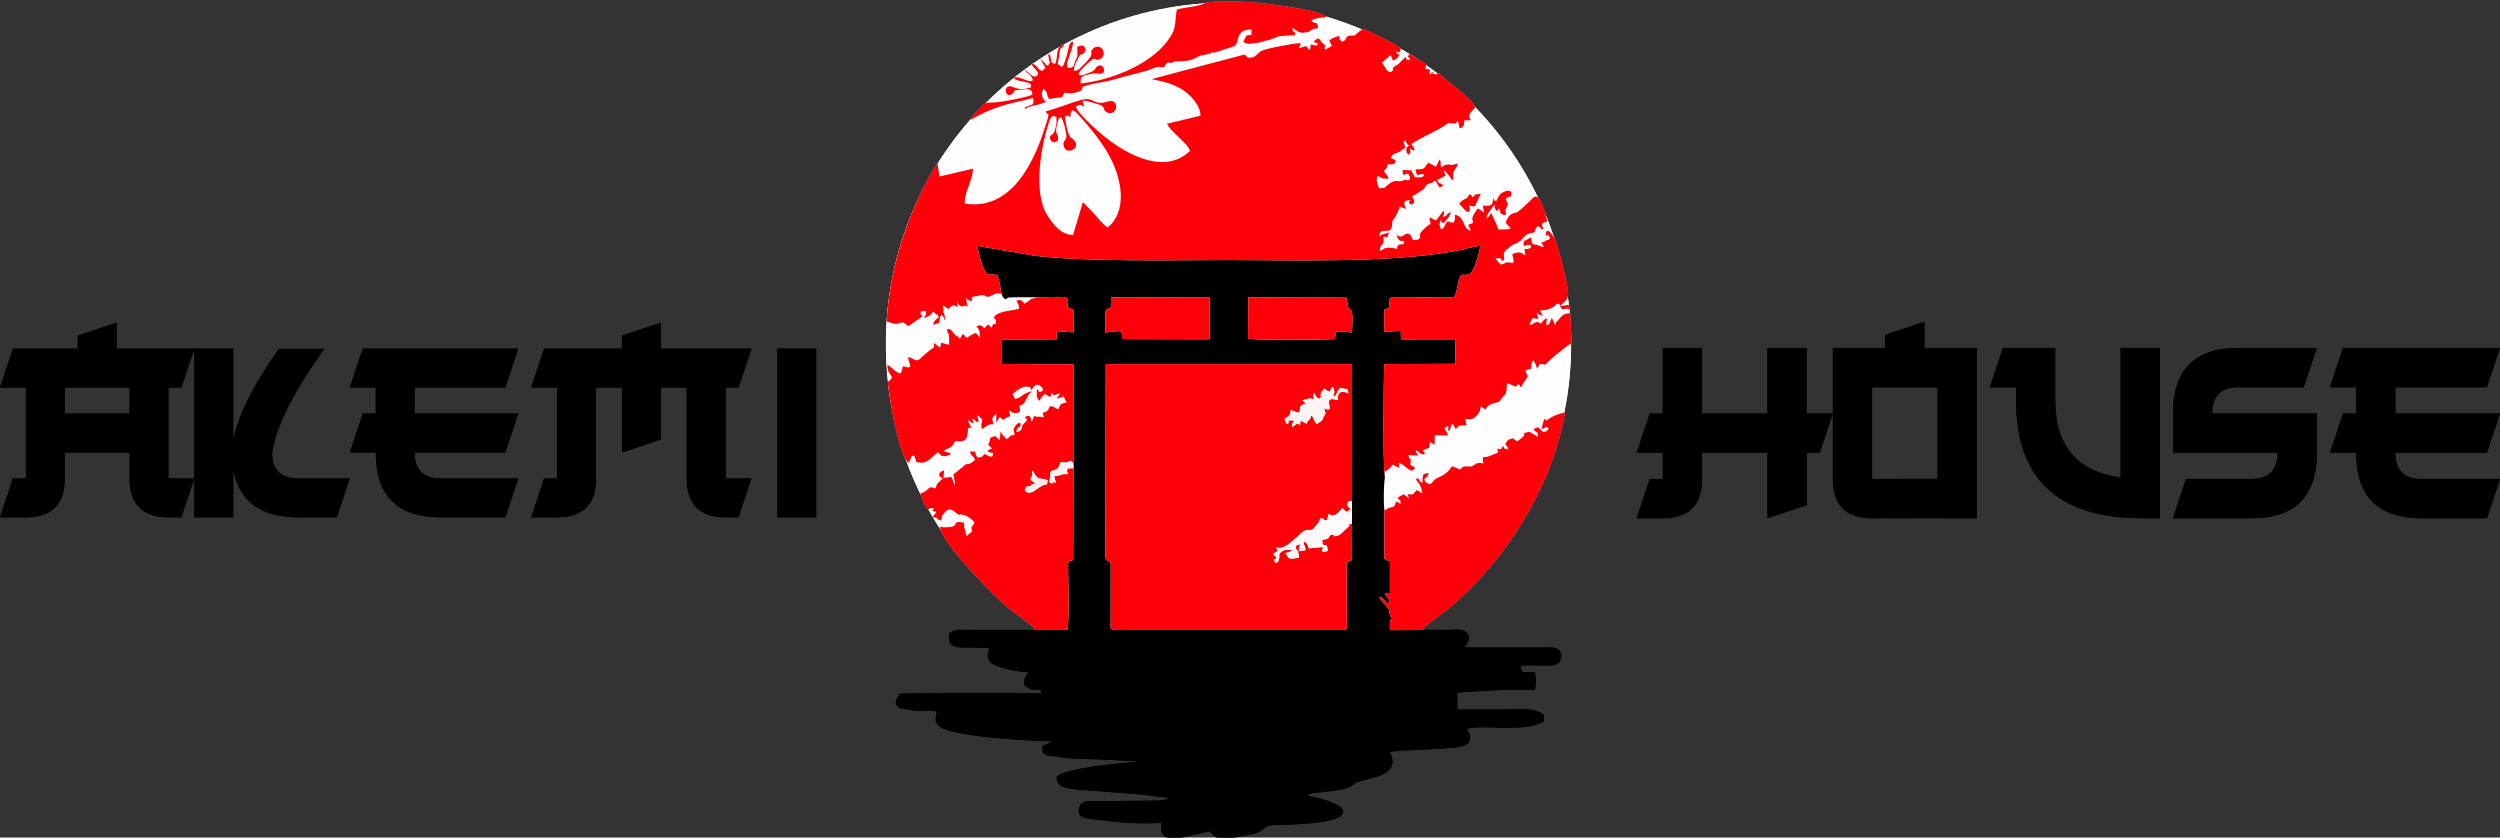 <?xml version="1.0" encoding="UTF-8"?>
<!DOCTYPE svg PUBLIC "-//W3C//DTD SVG 1.1//EN" "http://www.w3.org/Graphics/SVG/1.1/DTD/svg11.dtd">
<!-- Creator: CorelDRAW 2021 (64-Bit) -->
<svg xmlns="http://www.w3.org/2000/svg" xml:space="preserve" width="1000px" height="335px" version="1.1" shape-rendering="geometricPrecision" text-rendering="geometricPrecision" image-rendering="optimizeQuality" fill-rule="evenodd" clip-rule="evenodd"
viewBox="0 0 1000 335"
 xmlns:xlink="http://www.w3.org/1999/xlink"
 xmlns:xodm="http://www.corel.com/coreldraw/odm/2003">
 <rect x="0" y="0" width="1000" height="335" fill="#333333" stroke="none"/>
 <g id="Capa_x0020_1">
  <ellipse fill="#FEFEFE" cx="491.401" cy="137.733" rx="137.046" ry="136.718"/>
  <path fill="black" d="M540.804 200.322l0 9.324 -0.036 13.392c-0.573,2.476 -0.076,0.528 -0.974,1.338 -0.102,0.092 -0.494,0.398 -0.574,0.467 -1.817,1.574 0.173,-1.08 -0.547,0.57l0.035 23.555c0.028,2.181 0.447,2.747 -1.247,3.039l-83.063 -0.024c-1.194,-0.001 -8.743,0.125 -9.248,-0.039 -1.312,-0.428 -0.91,-1.534 -0.876,-3.46l0.022 -23.071c-0.322,-1.538 -1.989,-0.082 -2.164,-3.231l0.181 -76.573 98.477 0.003 0.014 54.71zm-41.479 -81.427l39.242 0.17 0.833 4.244c0.123,0.07 0.569,0.294 0.682,0.387 1.517,1.241 0.688,7.016 0.738,9.287l-5.397 -0.461c-0.23,0.004 -0.822,0.109 -0.919,0.144 -0.647,1.519 0.026,1.494 -0.769,2.969 -3.991,0.318 -32.036,0.49 -34.524,-0.189l0.114 -16.551zm-54.887 0.008l39.41 0.1 0.043 16.715 -34.657 -0.085c-0.781,-1.462 -0.133,-1.468 -0.766,-2.967 -1.542,-0.511 -2.946,0.088 -6.319,0.315 0.048,-2.135 0.016,-4.211 -0.004,-6.34 -0.033,-3.381 0.571,-2.805 1.061,-3.141 0.64,-0.439 0.201,1.11 0.753,-0.382 0.07,-0.19 0.288,-0.103 0.393,-0.193l0.086 -4.022zm-43.866 -1.431c0.515,1.355 0.638,1.513 1.574,2.26 1.707,-0.54 -1.143,-0.812 5.773,-0.836 2.398,-0.009 4.786,0.017 7.178,0.035 14.112,-0.299 12.036,-0.741 12.001,3.994l2.277 0.94 0.04 9.074 -6.694 -0.472 0.002 3.265 -21.905 0.066 -0.067 9.801 28.639 0.1 -0.038 39.577 0.041 2.003 -0.104 36.724c-2.053,0.892 -1.36,-0.706 -2.065,1.41 0.016,4.837 0.605,23.188 -0.26,26.556l-12.846 0.014 -26.853 -0.023c-4.007,0.055 -5.138,-0.613 -7.59,1.549 -0.621,4.304 1.437,5.469 5.213,5.462 3.554,-0.006 7.257,0.08 10.828,0.127 -1.373,4.127 -0.505,6.344 4.213,7.726 3.221,0.944 7.903,1.972 11.47,2.076l-0.721 1.039c-1.239,1.895 -0.983,2.014 -0.878,4.151 4.382,3.391 3.083,0.783 6.897,2.097 -0.611,1.569 0.348,1.029 -5.958,0.995 -16.659,-0.088 -34.07,-0.204 -50.702,0.286 -1.213,1.988 -2.962,3.293 -0.43,5.758l6.508 1.079c1.427,0.012 7.733,-0.368 8.457,0.42 0.622,1.219 -3.174,5.414 5.465,7.662 10.831,2.819 29.921,3.788 41.088,4.196l-4.087 1.823c-0.73,4.949 3.589,3.723 6.254,4.272 3.6,0.742 6.859,0.817 10.919,0.916 7.538,0.183 14.757,0.614 22.354,1.038 -4.518,0.178 -32.583,2.602 -33.944,6.345 0.177,4.163 4.108,4.282 8.232,4.81l24.499 1.919c4.109,0.317 7.956,1.134 12.407,1.358l-0.644 0.437c-1.937,0.912 -5.837,0.749 -8.004,0.788l-19.737 0.172c-3.167,0.01 -6.647,-0.633 -7.582,2.378 -1.256,4.045 2.005,4.47 5.13,4.832 10.425,1.208 16.221,2.012 27.723,1.498 -0.592,4.752 0.154,6.812 7.553,5.886 4.197,-0.526 8.361,-2.007 11.775,-2.54 3.133,4.286 5.989,2.984 12.675,2.003 11.343,-1.664 7.153,-4.267 12.653,-4.492 3.949,-0.162 28,-0.03 27.934,-5.416 -0.045,-3.627 -12.601,-5.906 -14.858,-6.581l2.815 -0.796c3.819,-0.427 10.778,-0.972 13.981,-2.179 2.3,-0.867 2.362,-1.713 4.182,-2.384 3.732,-1.375 17.755,-2.252 12.502,-11.911 7.016,-1.158 25.834,-0.838 29.972,-2.548 1.946,-0.804 2.981,-2.908 1.607,-5.323 -1.154,-2.028 -0.938,-0.33 -0.689,-1.251 4.765,-2.178 23.209,1.689 30.708,-3.048l0.04 -2.694c-3.918,-3.009 -10.156,-2.094 -16.158,-2.094 -6.131,0.001 -12.266,-0.015 -18.397,-0.024l-0.016 -6.753c13.732,-0.824 16.467,-1.23 30.996,-0.997 0.547,-2.115 0.587,-5.065 -0.022,-7.156l-4.995 -0.072 -0.831 -2.418c3.516,-0.833 12.21,0.651 14.705,-0.711 1.966,-1.075 2.263,-3.701 1.012,-5.367 -1.331,-1.773 -4.246,-1.291 -6.488,-1.288 -10.569,0.016 -21.138,-0.01 -31.706,0.013 0.083,-0.119 0.229,-0.421 0.277,-0.336 0.054,0.092 2.595,-2.399 1.255,-5.071 -2.02,-2.432 -4.11,-1.658 -7.854,-1.655 -3.531,0.004 -7.07,-0.07 -10.597,0.062l-12.728 0.021c-0.001,-0.617 -0.073,-2.175 0.015,-2.736 0.364,-2.309 -0.207,-0.949 0.833,-1.771 -0.176,-1.125 -0.199,0.041 -0.657,-1.207 -0.85,-2.318 0.052,-1.753 -1.283,-3.529 -0.804,-1.071 -2.956,-2.727 -3.033,-3.976 1.908,0.075 1.254,1.726 4.023,2.66 -0.239,-2.642 -0.766,-2.096 -1.929,-3.854 1.094,-0.684 1.596,-0.127 2.023,0.271l0.027 -13.27c-0.448,-0.254 -0.812,-0.34 -1.167,-0.519l-1.059 -0.585 0.006 -19.537c-0.401,-3.608 -0.267,-9.836 0.221,-13.274 -0.845,-1.931 -0.548,-39.78 -0.254,-45.094l28.497 -0.102 -0.143 -9.79 -21.688 0.024 -0.072 -3.414 -6.672 0.37 0.098 -8.85 2.133 -0.941c-0.031,-5.031 -1.842,-4.032 10.73,-4.032 4.586,0 10.631,0.332 15.023,-0.12 1.102,-1.621 1.361,-4.303 1.829,-6.284 1.031,-4.363 1.665,-1.58 4.45,-2.987 1.768,-0.893 3.827,-8.292 4.247,-11.246 -4.016,0.715 -7.379,1.712 -11.725,2.451 -26.562,4.521 -62.056,3.319 -88.936,3.319 -21.09,0 -57.601,0.802 -78.028,-1.784l-22.519 -3.88c0.429,2.977 2.138,9.277 3.591,10.723 1.432,1.427 1.06,0.41 3.027,0.753 1.96,0.342 1.123,-0.402 1.809,1.501 0.392,1.089 1.049,4.865 1.207,6.133z"/>
  <path fill="#F883C9" d="M426.56 54.708c-0.241,2.015 -1.574,1.309 -1.081,3.645 0.854,4.049 7.497,0.961 3.91,-2.509 -0.833,-0.806 -0.091,0.041 -0.833,-0.639l-0.51 -0.481c-1.108,-1.373 -1.835,-6.141 -2.079,-8.223 2.037,-0.41 0.527,-0.427 2.21,0.403 -0.089,-1.393 0.102,-1.863 0.626,-2.725 1.134,0.109 1.233,0.397 2.483,1.728 4.863,5.175 10.294,11.9 13.337,18.165 4.351,8.962 6.024,20.605 -1.492,26.898 -1.92,-1.017 -3.366,-3.168 -4.96,-4.922l-4.703 -4.859c-0.048,-0.168 -0.202,-0.159 -0.356,-0.256l-3.872 13.028c-5.036,0.12 -8.435,-4.914 -10.34,-7.907 -5.867,-9.213 -2.479,-28.263 1.055,-38.141 0.404,-1.128 1.139,-1.779 1.858,-1.453 1.382,0.995 0.572,-0.705 0.814,1.715 0.087,0.87 -0.483,4.105 -1.186,5.063 -0.682,0.929 -2.122,1.019 -1.192,2.686 0.788,1.411 1.553,0.964 2.891,0.455 0.724,-3.26 -1.833,-1.801 0.007,-7.843 0.521,-1.709 0.696,-1.374 1.205,-1.686 0.907,0.8 2.37,6.506 2.208,7.858zm-25.988 62.764c-0.158,-1.268 -0.815,-5.044 -1.207,-6.133 -0.686,-1.903 0.151,-1.159 -1.809,-1.501 -1.967,-0.343 -1.595,0.674 -3.027,-0.753 -1.453,-1.446 -3.162,-7.746 -3.591,-10.723l22.519 3.88c20.427,2.586 56.938,1.784 78.028,1.784 26.88,0 62.374,1.202 88.936,-3.319 4.346,-0.739 7.709,-1.736 11.725,-2.451 -0.42,2.954 -2.479,10.353 -4.247,11.246 -2.785,1.407 -3.419,-1.376 -4.45,2.987 -0.468,1.981 -0.727,4.663 -1.829,6.284 -4.392,0.452 -10.437,0.12 -15.023,0.12 -12.572,0 -10.761,-0.999 -10.73,4.032l-2.133 0.941 -0.098 8.85 6.672 -0.37 0.072 3.414 21.688 -0.024 0.143 9.79 -28.497 0.102c-0.294,5.314 -0.591,43.163 0.254,45.094l-0.09 -1.978c1.641,-0.965 2.186,-1.485 3.224,-2.938 0.768,0.451 1.376,0.862 2.453,1.279l0.063 -0.594c0.015,-1.372 0.059,1.653 -0.004,-0.547l-0.059 -0.899c3.584,1.596 4.556,4.713 6.359,2.288 -0.627,-1.308 -0.176,-0.192 -1.736,-1.41 0.316,-4.549 -0.06,-0.303 -0.86,-3.861l4.11 0.141c-0.802,-1.331 -1.445,-1.123 -0.831,-2.164 1.066,0.993 2.078,2.018 3.153,1.652 0.484,-1.226 0.191,-0.077 -0.085,-0.811 -0.54,-1.435 -0.103,1.218 -0.458,-0.83l2.521 -0.95 0.217 -2.32 1.856 1.184c0.361,-5.373 -1.276,-3.553 5.46,-3.811 -0.614,-1.328 -0.749,-1.718 -1.586,-2.805l1.519 -1.01c0.698,1.777 -0.008,0.513 0.055,1.061 0.168,1.478 -0.594,0.4 0.493,0.984l0.939 -2.687c1.187,0.266 0.421,0.097 1.416,1.555 0.074,0.109 0.152,0.295 0.259,0.42 1.093,-1.693 1.846,-1.535 4.256,-1.556l-0.487 -2.506c2.052,0.111 2.804,0.383 4.283,-1.086 2.381,-2.364 1.169,-2.59 2.009,-3.905l1.821 1.22c0.107,-0.148 0.14,-0.375 0.153,-0.314l0.34 -0.639c0.905,-1.098 2.898,-1.856 4.728,-2.046l2.063 -2.476c1.595,-1.406 0.921,-2.922 1.263,-5.089 3.325,1.07 3.385,2.186 4.655,0.246 1.439,2.288 0.692,1.443 2.354,-0.968 1.927,-2.795 1.28,-1.393 0.429,-4.24 1.373,-0.936 0.987,-0.341 2.344,-0.94 -0.415,-1.26 0.373,-2.85 0.656,-3.185 0.948,0.946 1.276,2.209 1.63,3.373l1.037 -1.97c4.418,-0.026 -0.436,2.036 6.394,-3.58 2.182,-1.793 4.426,-3.529 6.419,-4.859l-0.605 -11.861c-3.386,0.072 -3.558,1.621 -5.199,3.148 -0.53,0.493 0.046,-0.558 -0.522,0.63 -0.006,0.014 -0.208,1.137 -0.223,1.21l-1.414 -3.132 -0.751 1.709c-0.759,1.308 0.11,0.758 -1.283,1.132 -0.481,-0.747 -0.195,-0.443 -0.095,-1.536l0.175 -1.198c-1.486,0.794 -1.308,0.802 -2.427,2.096 -2.292,-0.538 0.2,-0.998 -2.08,-0.409 -1.22,0.316 -0.454,0.82 -2.468,0.941l1.046 -2.514c1.56,-0.109 0.995,0.016 2.442,0.236 -0.146,-1.215 -0.325,-1.339 -0.629,-2.578 0.132,0.073 0.31,0.048 0.385,0.24 0.25,0.643 1.505,0.863 2.228,0.991 -0.705,-0.73 -0.794,-0.779 -1.23,-2.11 2.103,-0.039 3.916,-0.348 5.565,-1.558 1.655,-1.215 -0.142,-0.669 1.97,-1.178l1.152 2.32c1.764,-0.117 2.171,-0.579 3.067,0.289 0.385,-3.588 -1.428,-1.239 -3.66,-1.812 4.093,-3.475 3.982,-2.999 0.594,-17.218 -0.726,-3.048 -1.529,-5.543 -2.347,-8.348 -0.457,-1.571 -4.177,-7.262 -4.078,-2.394 1.746,0.447 -0.241,-1.749 1.18,0.019 1.359,1.692 -0.448,1.601 -0.783,1.802 -3.455,2.062 -2.471,-0.28 -1.18,2.651 -1.53,0.038 -1.829,-0.679 -3.28,-0.845l-0.643 -0.047c-1.169,-0.412 -0.869,-1.693 -1.233,-2.881 -0.445,0.235 -1.457,0.796 -1.798,1.012 -0.861,0.547 -0.852,0.029 -1.163,1.239l0.016 0.751c-0.001,0.094 0.03,0.279 0.075,0.411l0.646 -0.109c0.159,-0.04 0.826,-0.257 0.939,-0.275 2.222,-0.364 1.776,2.13 -1.336,1.558l0.404 2.601c-1.109,-0.727 -2.233,-1.585 -4.1,-0.897 -2.144,0.79 -0.525,0.359 -0.645,3.872 -1.331,0.105 -2.204,-0.235 -2.667,-0.188l-2.35 0.999c-0.942,-1.001 -1.545,-1.547 -2.319,-2.584 4.739,-0.431 0.817,1.505 3.382,0.833 0.86,-1.529 -1.175,-2.844 1.668,-4.736 1.445,-0.961 1.158,-1.267 2.916,-1.895 3.953,-1.411 2.776,-4.161 7.709,-4.49 0.472,-2.069 0.503,-1.161 1.138,-2.653 1.419,0.345 0.496,0.335 1.26,0.79 0.947,0.565 -1.209,0.268 1.218,0.624 -0.576,-2.832 -0.818,0.378 -0.354,-2.544l1.805 -0.659c0.133,-1.25 -2.489,-9.922 -4.34,-9.99 -0.894,-0.032 -1.302,0.589 -1.805,1.055 -0.081,0.076 -0.167,0.184 -0.246,0.262 -1.303,1.272 -4.454,4.462 -5.987,5.179 -0.464,0.218 -0.724,-0.012 -1.649,0.436 -1.387,0.673 -2.017,2.134 -2.577,3.528l2.053 2.219c-0.945,0.744 -3.323,0.398 -4.811,0.525l-2.926 -6.607c-0.553,0.754 -1.013,1.466 -1.769,2.191 -0.624,-1.105 1.725,-3.573 2.707,-5.19 0.054,-0.089 0.138,-0.247 0.226,-0.357 0.641,3.764 1.248,2.267 2.176,1.488 0.032,2.096 0.611,2.509 2.331,2.756 0.575,-2.088 0.032,-0.471 -0.018,-1.31 -0.065,-1.097 -0.08,-0.605 0.362,-1.641 0.199,-0.467 0.578,-0.53 0.509,-1.652l-0.633 -1.507c-0.036,-0.068 -0.15,-0.199 -0.18,-0.317 1.561,-1.753 0.122,-0.102 1.189,-0.845 1.279,-0.889 0.778,1.064 1.089,-1.118 0.249,-1.745 -1.648,-1.423 -1.85,-1.358 -2.804,0.892 -2.928,1.706 -4.181,4.132 -1.362,-0.576 -0.35,0.116 -1.225,-1.224 -0.139,3.195 -1.023,3.152 -4.135,2.991l0.496 2.804c-1.464,-0.995 -1.085,-1.131 -2.618,-1.658 -0.118,0.225 -0.531,0.935 -0.706,1.186 -1.743,2.497 -1.378,3.045 -1.236,3.761l0.227 0.731c-0.95,0.527 -0.528,0.226 -1.069,0.48 -0.861,0.405 -0.146,-0.044 -0.922,0.46l1.107 2.262c-3.66,-0.808 -1.98,-4.966 -6.264,-6.41 -0.523,0.8 0.144,1.64 -0.376,2.521 -0.836,1.415 -1.031,0.32 -2.811,0.217 -1.166,1.363 -1.136,2.776 -2.504,3.154 -0.823,-1.604 -0.795,-2.589 -0.011,-3.966 0.223,2.202 -0.492,0.69 1.222,1.372 0.828,-1.347 2.13,-2.083 2.669,-4.278 -2.56,0.88 -0.734,1.518 -3.383,1.813 0.341,-0.491 1.118,-1.37 0.421,-2.383l-2.701 3.566c-0.017,0.059 -0.037,0.223 -0.094,0.318 -1.291,-0.435 -1.519,-0.713 -2.812,-1.323l0.473 2.663c-0.561,0.404 -0.629,0.353 -0.863,0.527 -1.031,0.768 -3.186,2.633 -3.412,3.718 -0.096,0.462 1.088,2.301 -2.775,2.271 -0.766,-1.328 -0.786,-2.953 -2.69,-2.496 -1.139,0.273 -1.934,2.101 -3.764,0.297 0.093,0.968 0.446,2.194 1.708,2.581 0.85,0.26 -0.013,-0.546 1.28,0.158 -0.701,2.14 -0.396,0.777 -1.539,1.172 -1.262,0.436 -0.171,-0.465 -0.96,0.499 -0.454,0.554 0.099,-0.234 -0.328,0.608l-0.28 0.769c-1.101,-0.383 -0.84,-0.386 -1.914,-0.502 -3.444,-0.372 -3.154,0.895 -4.76,1.153 0.152,-2.445 0.258,-1.304 0.901,-2.409 0.469,-0.808 0.372,-0.138 0.576,-1.316 0.043,-0.247 0.016,-1.715 0.015,-2.021 1.755,0.624 1.448,0.808 2.147,-1.565l-3.034 0.917c-0.916,0.436 0.469,0.085 -0.772,0.536 0.278,-4.207 4.467,-0.111 5.015,-3.929 0.335,-2.328 -0.492,-1.202 1.33,-3.788 0.406,-0.577 1.535,-2.903 1.759,-4.02 1.758,0.496 0.847,0.407 2.58,0.88 -0.397,-0.898 -1.627,-2.968 0.371,-3.378 2.963,-0.609 -0.952,0.611 1.889,1.649 1.66,-0.967 0.857,-1.988 0.112,-3.203l4.419 -2.786c1.054,-1.042 0.123,-0.216 0.816,-1.116 0.88,-1.145 0.135,-0.59 1.287,-1.164 1.513,-0.755 1.035,0.089 2.755,-1.396 0.08,0.091 0.158,0.142 0.186,0.312l0.889 1.527c1.094,1.307 0.355,1.073 1.481,0.572 1.411,-0.628 0.02,-0.787 -0.214,-0.993 -1.07,-0.943 -0.463,0.662 -1.555,-1.59l3.297 -1.745c-0.073,-0.229 -0.374,-1.018 -0.392,-1.12 -0.157,-0.887 -0.24,-0.488 0.064,-0.91l1.817 2.107c0.666,0.766 0.562,1.368 1.469,1.782 0.04,-0.083 0.054,-0.327 0.057,-0.271l0.065 -1.24c0.04,-1.257 -0.195,-0.619 0.223,-1.841 0.669,-1.958 1.181,-1.168 1.584,-3.439 -3.899,1.46 -2.198,-0.108 -5.057,0.706 -0.675,0.192 -1.19,0.766 -1.442,1.014 -0.594,-0.837 0.01,-2.301 -0.72,-3.302l-1.466 2.975 -1.584 -0.909c-0.744,-0.363 -0.972,-0.371 -1.519,-0.724l-1.578 2.102c-0.922,0.664 -2.284,0.532 -3.514,0.528 0.791,4.338 1.249,1.055 3.366,2.072 -0.058,0.483 0.038,1.255 -2.892,1.184 -0.13,-0.003 -0.523,-0.035 -0.634,-0.045l-1.645 -2.847 -3.311 -0.074 0.045 1.792c0.217,0.017 0.354,-0.127 0.382,-0.051 0.491,1.325 -0.052,-0.596 1.36,-0.231 1.063,0.275 0.017,-0.73 0.7,0.5 0.718,1.294 0.286,0.46 0.332,1.879 -2.03,0.611 -0.955,-0.284 -2.229,0.06 -0.035,0.009 -0.793,0.374 -0.847,0.395 -1.639,0.631 -2.366,-1.304 -6.168,1.97 -1.817,1.565 -0.117,0.51 -2.987,1.025 -0.561,-1.624 -1.491,-3.234 -0.566,-5.128l0.578 0.424c0.705,0.421 0.269,0.297 0.979,0.553 1.08,0.39 1.532,0.231 2.843,0.27 -0.505,-1.106 -0.283,-0.725 -1.006,-1.81 -0.812,-1.217 -0.201,0.216 -0.91,-1.276 0.765,-0.838 1.165,-0.949 1.529,-2.619 2.754,-0.289 1.823,0.537 3.219,-1.142 -0.356,-0.883 -0.562,-0.759 -1.998,-1.411 0.927,-2.443 2.386,-1.534 4.08,-2.863 1.107,-0.869 -0.539,-0.297 1.659,-1.085 -0.346,-2.896 -1.133,-1.418 -0.193,-3.109 1.621,1.111 -0.476,-0.18 0.789,1.039 1.047,1.009 -0.564,0.496 1.296,0.918 -0.765,0.381 -1.054,0.208 -1.387,1.396 -0.282,1.009 0.279,1.896 0.728,2.373 1.269,-0.984 0.802,-0.441 0.664,-2.536l0.988 0.648c0.818,0.259 0.319,0.337 0.96,-0.072l-0.813 -1.375c-0.047,-0.088 -0.119,-0.231 -0.162,-0.313 -0.045,-0.085 -0.124,-0.257 -0.16,-0.328 -0.036,-0.072 -0.118,-0.218 -0.159,-0.335 4.369,-2.945 9.336,-4.658 13.63,-7.608 1.922,-1.321 0.434,-0.687 2.181,-0.626 0.685,0.023 0.747,0.223 1.41,0.003 2.137,-0.711 -1.514,1.136 1.021,-0.646 0.092,-0.065 0.217,-0.208 0.333,-0.304l0.692 2.944c1.497,-0.394 1.874,-1.289 1.766,-3.125l2.687 -0.181c-1.763,-2.346 0.76,-3.675 1.71,-5.03 -1.208,-3.994 -11.707,-10.401 -14.411,-13.759 -1.805,0.376 -0.432,0.795 -1.977,0.357 -3.712,-1.05 2.333,-0.506 -0.928,-0.324 -0.045,0.002 -0.759,0.42 -0.822,0.472 -0.116,-3.344 0.479,-1.435 -1.957,-2.261l0.714 -1.679 -5.269 -3.268c-0.091,-0.047 -0.215,-0.112 -0.303,-0.16 -0.084,-0.046 -0.205,-0.116 -0.286,-0.162 -0.077,-0.044 -0.199,-0.121 -0.271,-0.163 -0.652,-0.386 0.176,-0.138 -0.769,-0.479 -1.408,2.157 -0.119,0.335 0.211,2.341 -3.565,0.214 0.647,-3.582 -4.296,1.393 -0.647,0.651 -0.173,0.195 -0.819,0.63 -0.117,0.079 -0.512,0.259 -0.622,0.337 -0.08,0.056 -0.214,0.121 -0.285,0.181 -2.004,1.673 -0.04,0.572 -0.874,1.705 -1.685,2.288 -3.564,-2.12 -4.252,-3.162l3.415 -2.951 0.95 2.219c1.116,-0.319 1.593,-1.031 2.353,-1.899 0.086,-0.099 0.208,-0.247 0.31,-0.373 -2.177,-1.114 -0.989,-0.402 -1.207,-1.562 0.48,-0.007 0.706,1.984 1.706,-0.94 -0.928,-1.288 -13.197,-7.463 -15.368,-7.895l-3.286 2.635c-4.823,-0.106 -1.993,1.216 -4.695,2.484 -1.708,-1.063 -0.781,-0.538 -1.408,-2.373 -1.402,0.505 -2.658,0.777 -3.894,1.858l1.022 2.146 -2.676 1.599c-0.754,-1.51 0.848,-1.315 -0.807,-2.536 -1.379,-1.018 -0.413,-1.075 -2.095,-2.072l-1.792 1.28c0.126,0.127 0.314,0.044 0.353,0.168 0.273,0.843 1.856,-0.416 1.168,1.346 -0.403,0.125 -0.123,0.16 -0.926,0.03 -0.001,0 -0.988,-0.309 -1.62,-0.446l-0.131 1.031c-0.161,0.829 0.061,0.584 -0.338,1.268 -0.091,-0.09 -0.206,-0.376 -0.245,-0.294 -0.246,0.51 -0.633,-0.884 -1.163,-1.304l-2.808 0.883c-0.035,-0.096 0.007,-0.293 0.012,-0.245l0.093 -0.483c0.213,-0.8 0.318,0.932 0.402,-1.311 -2.063,-0.078 -13.552,2.067 -15.583,3.11 -1.733,0.891 -2.256,2.829 -4.634,2.694 -2.053,-0.117 -0.555,-0.04 -1.254,-0.422 -1.558,-0.851 1.416,0.093 -1.11,-0.771l-36.958 9.767c4.721,0.986 8.66,1.818 12.492,4.347 2.878,1.899 7.025,5.883 7.076,10.303l-13.39 3.225c1.687,3.561 8.396,7.749 9.176,10.879 -10.95,10.51 -27.84,0.105 -36.951,-8.102 -2.112,-1.902 -7.803,-6.88 -8.71,-9.674 2.679,-1.197 0.994,-0.84 3.358,0.023l-0.662 -2.256 1.028 -0.09c0.551,0.05 1.074,0.219 1.431,0.322 1.003,0.288 2.298,0.663 3.082,0.884 4.565,1.282 1.828,1.988 4.116,3.387 1.952,1.195 4.181,-0.48 3.731,-2.736 -0.624,-3.127 -4.128,-1.043 -5.642,-1.017 -5.13,0.092 -2.579,-3.125 -11.024,-0.335 -3.783,1.249 -7.691,2.768 -11.416,3.749 0.019,0.098 0.145,0.119 0.167,0.251 0.302,1.844 1.21,-0.663 0.738,2.066 -0.125,0.721 -0.826,2.629 -1.105,3.565 -4.329,14.48 -13.751,34.027 -32.193,31.001 -0.564,-3.656 3.488,-10.047 3.214,-13.946l-13.402 3.131 -0.656 -5.128c-4.628,5.639 -10.757,20.17 -13.437,28.054 -3.627,10.668 -6.25,22.503 -6.98,35.02l0.7 0.259c1.308,0.325 2.863,1.206 4.684,0.338 1.302,-0.621 1.969,0.346 3.281,1.303l5.444 -3.748c0.037,-0.01 0.175,0 0.254,-0.033 -0.917,-1.998 -1.12,-0.037 -0.684,-2.079l1.976 -0.309c0.314,2.598 0.014,1.264 -0.861,2.763 1.856,-0.104 3.048,-1.128 3.81,-2.547 0.008,0.011 0.697,0.764 0.808,0.871 1.519,1.48 0.148,-0.979 1.299,1.301 -0.91,2.042 1.358,-1.445 -0.504,0.658 -1.049,1.185 -1.314,0.929 -1.612,2.561 2.209,-0.415 0.111,-0.336 2.446,-0.672 0.323,-1.532 0.097,-2.573 0.825,-3.301 1.561,1.083 0.344,0.746 1.643,2.303l-0.42 -2.27c-0.895,-2.294 0.087,-0.437 -0.662,-3.797l1.2 0.684c0.619,0.415 0.433,0.376 0.988,0.785 1.633,-1.531 1.708,-1.909 3.904,-0.809l-0.446 -2.371c0.155,0.568 0.862,1.71 1.532,2.002l0.903 0.118c0.983,0.04 0.075,-0.934 1.882,0.119l-0.653 -3.317c0.212,0.074 0.414,0.038 0.495,0.256 0.414,1.113 0.24,0.148 0.777,0.48 0.595,0.367 0.371,0.233 0.885,0.542 0.416,-2.493 0.257,-1.871 2.082,-2.182l1.578 -0.39c2.639,-0.395 1.618,1.685 4.799,-0.043 0.789,-0.429 -0.17,-0.142 0.787,-0.446 0.926,-0.294 1.656,-0.155 2.762,-0.124z"/>
  <path fill="#F883C9" d="M414.203 193.519l-1.98 -1.661c0.129,-1.01 0.182,-0.533 0.309,-0.873 0.981,-2.617 -0.296,-0.713 0.564,-2.743 1.342,2.542 1.74,3.249 4.002,3.32l1.959 0.472c-0.623,3.696 0.777,-0.384 -4.845,3.971 -3.741,2.897 -5.648,-0.993 -3.095,-1.436 3.865,-0.67 -0.815,-0.816 3.086,-1.05zm-0.085 58.464l12.846 -0.014c0.865,-3.368 0.276,-21.719 0.26,-26.556 0.705,-2.116 0.012,-0.518 2.065,-1.41l0.104 -36.724 -2.224 0.059c-0.604,1.356 -0.365,0.851 -0.012,2.336 -3.108,-0.316 -2.525,0.735 -5.525,0.8l0.776 2.767c-1.538,-0.609 -0.331,-0.742 -1.135,-0.579 -1.187,0.24 1.832,0.978 -1.373,0.513 -0.498,-2.551 0.065,0.552 0.225,-3.526 0.112,-2.865 2.962,0.022 4.052,-4.766 3.068,0.09 1.542,0.543 3.951,-0.589l1.224 0.982 0.038 -39.577 -28.639 -0.1 0.067 -9.801 21.905 -0.066 -0.002 -3.265 6.694 0.472 -0.04 -9.074 -2.277 -0.94c0.035,-4.735 2.111,-4.293 -12.001,-3.994 -4.467,1.301 -0.821,-0.357 -5.297,2.593 -0.509,-0.552 -0.443,-0.98 -1.192,-1.284 -1.101,-0.447 -0.687,-0.242 -2.051,0.045 0.803,1.597 0.935,1.198 1.072,3.246 -2.08,0.545 -5.331,0.783 -7.325,1.525 -1.017,0.377 -2.12,0.792 -2.591,1.705 -1.034,2.004 0.76,-1.219 0.724,2.746 -2.037,0.818 -0.368,-1.526 -1.782,1.584l-1.408 -1.295c-1.004,0.684 -0.15,-0.036 -0.802,0.718l-0.418 0.548c-0.044,0.057 -0.118,0.2 -0.189,0.293 -1.154,-1.029 -1.82,-1.876 -3.375,-0.569 0.014,0.03 1.648,0.223 1.52,4.427 -0.332,-0.434 -0.558,-0.878 -0.83,-1.166 -0.842,-0.893 -0.053,-0.341 -1.07,-0.853 -1.32,0.556 -2.405,1.269 -3.287,1.918 -0.858,-0.443 -1.095,-0.892 -1.578,-1.647l-1.314 2.078c-0.5,-0.969 -0.671,-0.652 -1.632,-1.466 -1.467,-1.243 -1.501,-2.548 -3.316,-2.522 -0.272,2.502 0.636,0.609 0.685,3.733 0.057,3.586 0.394,2.717 -3.173,1.774l-0.411 2.041 -2.406 -1.872c-0.567,2.095 1.436,0.563 -2.425,3.441l-0.785 0.634c-4.641,4.217 -2.63,2.929 -7.212,1.463 0.24,3.054 2.66,5.147 -2.061,3.73 -0.493,1.586 -0.216,1.908 -0.984,2.877 -1.436,-0.046 -3.565,-2.56 -5.23,-3.46 -0.024,3.039 0.94,2.948 1.856,5.217 -1.927,2.927 -2.142,-1.173 -0.754,8.514 0.784,5.477 3.48,20.214 6.636,24.677 0.391,0.551 0.115,-0.207 0.663,0.888l0.427 -0.734c0.218,-0.421 0.333,-0.742 0.486,-1.006 0.988,-1.706 -0.257,-0.683 1.403,-1.31l0.939 2.699c2.575,0.388 3.305,0.254 5.05,-0.914l3.4 -3.005c0.923,0.324 0.906,1.244 1.733,1.421 1.748,0.376 2.2,-0.173 2.35,-0.216 1.242,-0.351 0.363,0.085 1.049,-0.456 -0.611,-1.292 0.164,-0.163 -1.025,-0.722 -1.35,-0.635 -0.961,0.032 -1.622,-0.688 1.338,-0.91 2.681,-1.046 3.625,-2.272l0.932 -1.535c4.596,0.449 4.783,-0.807 5.132,-5.126l1.119 -0.371c0.029,-0.012 0.143,-0.056 0.205,-0.099 -0.708,-1.346 -1.014,-1.114 -1.236,-2.764 1.109,0.627 0.997,1.05 2.231,1.247 -0.511,-1.463 -0.692,-0.751 -0.41,-1.834 1.697,0.754 0.387,1.13 2.205,1.34 0.083,-1.185 0.018,-0.428 -0.101,-1.111l-0.275 -1.264c-0.028,-0.121 -0.091,-0.297 -0.115,-0.45 3.677,2.479 0.994,2.044 1.864,5.58 1.571,-0.708 0.196,-0.042 1.133,-0.646 0.167,-0.108 0.8,-0.574 0.888,-0.626 1.058,-0.635 1.203,-0.627 2.59,-0.66 -0.554,-2.77 -0.693,-2.404 1.196,-4.256l-0.039 3.582 1.452 -2.258c0.714,0.823 0.6,0.699 1.408,1.168 1.053,-0.664 1.22,-0.987 2.665,-1.431 0.007,-2.975 -0.525,0.52 -0.192,-2.409 0.745,0.733 1.494,1.418 3.062,1.089 1.684,-0.353 1.046,-1.287 0.903,-2.759 0.676,-0.458 1.307,-0.445 1.846,-1.177l1.786 -3.268c0.064,-0.092 0.132,-0.204 0.203,-0.295l1.17 -1.163c-3.844,0.737 -3.999,2.601 -6.748,3.068l-1.033 -2c1.426,-1.071 3.764,-3.166 5.726,-2.932 1.858,0.222 1.359,0.483 1.891,1.501 0.492,-0.608 1.419,-3.782 3.939,-1.364 0.514,0.493 1.112,1.238 0.113,1.731 -2.309,1.143 -0.307,-0.91 -1.975,-0.682l0.028 2.68c0.283,1.144 0.485,1.203 1.169,1.828 0.677,-2.15 0.847,-1.097 1.85,-2.693 0.766,0.183 0.799,0.331 1.046,0.448 1.595,0.751 -0.845,-0.04 1.33,0.657l0.61 -1.741c0.954,1.98 0.518,0.751 3.36,0.397l-1.469 2.135 2.5 -0.826c0.013,-0.05 0.068,-0.208 0.079,-0.249 0.012,-0.04 0.037,-0.173 0.084,-0.246l1.332 2.788c-2.67,0.608 -2.243,0.379 -3.21,2.665 -2.013,-0.374 -0.918,-0.924 -3.286,-1.238 -1.232,1.513 -0.151,1.336 -1.891,2.308l-0.52 0.164c-0.261,0.122 -0.661,-0.104 -0.544,0.754l0.442 1.306c-3.25,-0.761 -1.771,0.269 -4.06,-0.607 -0.043,0.131 -0.192,0.895 -0.193,0.897l-0.485 1.096c-0.048,0.101 -0.127,0.272 -0.215,0.392 -0.21,-1.279 -0.394,-1.768 -0.991,-2.549l-1.739 0.582c0.545,1.174 0.959,0.264 0.802,1.19 -0.135,0.79 -1.482,1.45 -1.844,2.51 -0.337,0.986 0,1.259 -0.929,1.86 -0.526,0.34 -0.91,0.307 -1.541,0.447 1.062,-3.429 1.409,-0.729 1.738,-2.569 0.213,-1.189 0.31,-0.18 -0.236,-1.033 -0.636,-0.125 -1.355,0.534 -1.793,1.225 -1.064,1.676 -0.688,1.089 -0.255,3.569 -2.478,0.144 -1.159,0.469 -3.245,1.671 -0.906,-0.926 -1.983,-2.101 -2.39,-3.046l-0.306 3.625c-0.047,-0.09 -0.162,-0.382 -0.207,-0.299l-1.663 -1.528 -1.869 0.67c-0.465,1.393 0.108,0.816 -0.914,2.855l1.546 1.494c-1.822,0.687 -0.956,-0.079 -1.717,1.38l2.13 0.417c-0.262,1.049 0.443,2.167 -2.373,0.931 -0.895,-0.393 0.711,-0.05 -1.084,-0.551 -1.067,1.247 -0.852,1.253 -2.761,1.424 -2.122,-2.62 1.172,-2.323 -3.067,-2.446 0.903,2.893 1.407,1.099 2.024,3.463 -0.483,0.447 -1.443,1.216 -2.179,1.443 -1.233,0.381 -0.747,0.085 -1.344,0.144l-5.137 4.2c0.213,1.283 0.799,2.65 0.61,4.329 -2.075,-4.177 0.201,-3.345 -4.53,-3.048l0.264 -2.995c-2.032,0.733 -2.522,1.695 -1.353,2.944 2.225,2.377 -0.901,-2.088 0.5,0.505 -1.978,2.401 -1.577,0.802 -2.688,3.873 -3.141,-1.568 -2.199,0.948 -5.987,1.955 0.31,1.375 2.158,6.617 3.435,6.281l0.743 -0.455c3.16,0.011 -1.35,1.29 2.35,1.492l-1.74 2.232c3.339,-0.022 0.666,0.647 3.546,1.275l0.289 -1.231c0.377,-1.313 -0.439,0.095 0.625,-1.334 1.424,-1.912 2.458,-2.622 4.636,-0.859 2.892,2.34 0.295,0.276 3.658,1.245 1.458,0.421 3.264,1.773 4.158,2.921 -0.065,0.112 -0.201,0.131 -0.239,0.309 -0.361,1.723 -1.32,0.113 -0.81,3.451l-0.613 0.424c-0.058,0.043 -0.214,0.159 -0.283,0.21 -1.035,0.773 -0.322,0.708 -1.289,0.933l-0.248 -0.716c-0.004,-0.042 -0.004,-0.191 -0.007,-0.237l-0.699 -2.656c-0.044,-0.333 0.274,-0.453 -0.148,-1.654 -5.13,-0.885 -1.743,1.427 -5.368,1.766 -0.019,0.001 -0.982,0.08 -1.03,0.083 -1.794,0.127 -1.078,0.185 -3.041,-0.159 -0.093,6.105 22.48,28.541 26.97,32.282l9.616 7.274c0.596,0.454 0.384,0.245 0.788,0.705l0.685 1.009z"/>
  <path fill="#F883C9" d="M553.747 203.996l-0.006 19.537 1.059 0.585c0.355,0.179 0.719,0.265 1.167,0.519l-0.027 13.27c-0.427,-0.398 -0.929,-0.955 -2.023,-0.271 1.163,1.758 1.69,1.212 1.929,3.854 -2.769,-0.934 -2.115,-2.585 -4.023,-2.66 0.077,1.249 2.229,2.905 3.033,3.976 1.335,1.776 0.433,1.211 1.283,3.529 0.458,1.248 0.481,0.082 0.657,1.207 -1.04,0.822 -0.469,-0.538 -0.833,1.771 -0.088,0.561 -0.016,2.119 -0.015,2.736l12.728 -0.021c1.152,-1.682 8.365,-6.71 10.232,-8.203 3.061,-2.449 6.365,-5.511 9.339,-8.486 18.124,-18.13 33.356,-44.093 37.748,-70.362 -4.795,0.977 -6.86,2.912 -7.165,3.011 -1.383,0.445 1.015,0.783 -0.98,-0.33 -0.016,-0.009 -0.096,-0.098 -0.149,-0.08 -0.342,0.89 -0.881,2.723 -1.01,4.033 2.397,-0.57 1.038,-1.482 2.778,-0.263 -0.393,1.032 -1.056,1.293 -2.171,1.511 -2.415,-2.056 -1.309,-2.47 -3.933,-1.228 1.26,2.005 2.264,0.885 1.725,3.11 -0.031,-0.033 -1.586,-1.041 -2.155,-1.352 -1.957,-1.069 -0.81,-0.628 -3.148,-0.231 -0.366,0.682 0.423,0.705 -0.685,1.654l-2.132 1.735c-2.728,-1.291 -0.345,-1.596 -2.749,-0.93 -0.058,0.016 -0.2,0.049 -0.259,0.07 -0.488,0.174 -0.136,-0.14 -0.762,0.349 -0.271,0.21 -0.783,1.059 -1.042,1.424l0.544 1.054c0.427,0.873 0.242,-0.62 0.613,1.362 -1.679,-0.419 -1.372,-0.081 -2.087,-1.5 -1.177,1.754 -0.498,1.369 -2.474,1.126 1.068,1.915 0.176,1.498 -1.48,2.273 -1.562,0.731 -2.224,1.064 -4.135,1.105l0.138 2.536c-3.166,-0.902 -2.88,0.833 -5.139,1.212l-1.822 -0.079c-1.877,0.106 -1.13,0.449 -2.349,1.254 -1.186,-0.469 -2.119,-1.076 -3.286,-1.253 -2.481,4.229 -5.564,3.951 -7.055,5.509 -0.601,0.627 -0.747,1.132 -1.24,1.351 -0.001,0.001 -0.008,0.646 -1.757,-0.332 -1.052,-0.588 0.023,0.835 -0.601,-0.513 -0.817,-1.768 0.816,-0.629 1.412,-3.417 -2.567,0.45 -2.098,0.849 -2.259,1.217 -0.22,0.505 -0.148,2.155 -0.22,2.909 -1.984,-1.229 -0.76,-1.859 -2.535,-1.95 0.239,2.073 1.903,1.29 2.44,5.961 -1.989,-0.901 -0.17,-0.457 -2.269,-1.218 -1.665,1.93 -0.979,1.8 -3.526,1.599l0.537 1.73 -2.175 -1.717c-1.223,0.953 -1.294,0.366 -2.447,1.689 1.092,0.712 1.312,0.557 1.214,2.233 -0.484,-0.35 -1.245,-0.731 -1.84,-1.054 -0.337,2.617 -1.491,2.23 -2.434,2.513l-0.585 0.217c-1.689,0.686 0.66,0.297 -1.594,0.719z"/>
  <path fill="#F883C9" d="M470.706 3.862c-1.047,6.867 0.035,7.573 -4.012,12.871 -7.112,9.311 -22.271,15.302 -34.439,16.671 0.026,-2.589 -0.47,-2.791 4.502,-3.964 1.705,-0.402 5.304,1.133 4.793,-1.845 -0.202,-1.179 -1.634,-2.213 -3.089,-0.633l-0.394 0.575c-0.582,0.693 -0.099,0.293 -0.718,0.772 -0.412,0.319 -2.383,1.096 -2.951,1.308 -0.301,0.112 -0.979,0.401 -1.431,0.471 -4.159,0.643 1.838,-4.504 3.05,-5.53 2.926,-2.477 1.286,0.112 3.873,-0.868 1.571,-0.594 2.017,-2.458 1.163,-3.877 -0.78,-1.297 -2.652,-1.465 -3.693,-0.491 -2.43,2.273 1.763,1.284 -4.333,6.972 -1.396,1.303 -1.534,1.999 -3.426,1.993 -0.053,-2.158 0.577,-2.671 1.55,-4.796 1.533,-3.344 1.946,-0.465 3.125,-3.524 -0.743,-2.073 -1.004,-1.987 -3.306,-1.375 -0.163,1.472 0.089,1.762 0.021,2.821 -0.137,2.123 -0.068,0.914 -0.724,2.498 -0.913,2.201 -0.446,3.276 -3.098,3.28 -0.411,-0.721 -0.264,0.055 -0.326,-1.153 -0.04,-0.788 0.006,-0.801 0.206,-1.547 0.215,-0.803 0.669,-1.886 0.935,-2.764 0.444,-1.461 1.581,-4.122 1.063,-5.255 -1.705,1.105 -1.423,2.527 -2.16,5.066 -0.577,1.989 -0.936,3.842 -2.031,5.284 -2.546,-1.831 -1.749,-0.601 -1.227,-4.107 0.673,-4.528 -0.049,-2.041 2.192,-4.743 -3.542,0.245 -2.621,3.848 -3.389,6.589l-0.27 0.735c-0.031,0.085 -0.088,0.239 -0.157,0.345 -2.498,-0.771 -0.982,-1.975 -2.347,-4.272 -0.667,0.903 0.061,1.804 -0.009,3.288 0,0 1.171,-0.877 -0.461,1.667 -1.51,-0.739 -0.2,0.078 -1.394,-1.195l-1.69 -1.676c0.831,1.759 1.35,2.179 2.083,3.659l-1.308 1.287c-2.326,-0.853 -1.633,-2.337 -4.306,-3.024 0.677,1.654 0.512,1.064 1.697,2.406 0.639,0.722 1.322,1.621 0.694,2.31 -1.635,1.792 -3.651,-1.442 -5.279,-2.282 1.276,2.041 3.099,2.058 3.464,4.382 -1.376,0.673 -1.862,0.107 -3.659,-0.511 -0.597,-0.205 -1.293,-0.487 -1.951,-0.627 -0.961,-0.204 -0.292,-0.179 -1.071,-0.116 -1.368,0.111 -0.006,-0.364 -0.886,0.313 1.352,1.723 5.811,0.927 6.947,2.821 -0.529,1.337 0.692,0.568 -1.528,1.237 -3.824,1.153 -6.119,-0.977 -7.208,-0.83 -3.176,0.427 -0.713,6.74 2.251,1.557 4.638,-0.069 6.463,-1.43 6.978,1.797 -1.986,1.072 -11.304,2.75 -14.103,3.055 -4.638,0.505 -4.268,-0.584 -6.816,2.253 -1.328,1.478 -3.121,2.918 -3.868,4.848 3.384,-2.065 7.054,-3.836 11.406,-5.285 4.802,-1.6 8.886,-2.19 13.598,-3.526 0.462,3.329 -0.295,2.345 -2.413,3.466 -1.184,0.627 -0.453,-0.366 -0.92,0.831 1.02,0.141 0.733,-0.34 1.222,-0.556 2.175,-0.955 3.079,-0.345 6.526,-1.945l0.691 -0.32c-1.44,-2.914 1.955,2.523 -0.759,-0.722 -0.622,-0.743 -0.969,-1.688 -0.76,-2.977l0.345 -1.139c0.026,-0.08 0.077,-0.228 0.14,-0.33 1.843,1.21 1.297,2.66 2.347,4.14 1.429,-0.326 3.324,-0.593 5.164,-0.69l0.939 -1.863c1.589,0.467 3.479,0.321 5.122,-0.216 4.039,-1.322 0.012,-1.65 3.834,-2.712 3.35,-0.93 7.732,-1.366 10.805,-2.335 3.327,-1.049 6.631,-1.718 9.962,-2.651 1.623,-0.456 3.621,-0.917 5.145,-1.556 3.689,-1.545 1.921,-0.44 5.017,-0.725 1.838,-3.091 1.705,-1.496 2.672,-1.721 2.351,-0.546 0.134,-0.695 3.893,-0.636 2.333,0.037 4.913,-0.56 6.781,-1.703 0.074,-0.045 0.182,-0.138 0.255,-0.177 1.181,-0.641 2.881,-0.622 4.396,-1.095 0.064,-0.02 0.2,-0.066 0.258,-0.088l0.816 -0.463c1.648,-0.518 -0.576,0.754 1.603,-0.115l6.314 -2.044c1.573,-0.598 1.666,-0.495 2.26,-2.236 0.218,-0.638 0.143,-0.6 0.297,-1.186 0.697,-2.67 2.26,-3.594 5.413,-3.626l-0.029 2.18c-0.407,0.037 -1.299,0.096 -1.585,0.174 -0.13,0.036 -0.261,0.074 -0.391,0.117l-1.295 2.418c1.692,1.363 2.608,0.753 4.994,0.542 2.626,-0.231 3.13,-0.959 4.985,-1.13 1.178,-0.109 2.726,-1.231 4.482,-1.564 1.727,-0.327 4.345,-0.264 6.261,-0.455 -0.022,-2.933 -0.949,0.465 -1.03,-3.023 1.897,1.36 2.515,2.252 4.614,1.999 3.748,-0.451 1.597,-1.168 5.658,-1.845 -0.451,-3.288 -1.04,-1.014 -2.786,-2.986 3.236,-1.627 5.013,-0.96 5.965,-1.41 -1.132,-1.997 -11.43,-3.469 -14.013,-3.893 -4.888,-0.803 -10.312,-1.697 -15.572,-1.99 -5.733,-0.319 -11.173,-0.704 -16.899,-0.111 -2.623,0.272 -1.353,0.366 -3.122,0.945 -3.23,1.058 -6.412,1.049 -10.135,2.107z"/>
  <path fill="#F883C9" d="M499.211 135.446c2.488,0.679 30.533,0.507 34.524,0.189 0.795,-1.475 0.122,-1.45 0.769,-2.969 0.097,-0.035 0.689,-0.14 0.919,-0.144l5.397 0.461c-0.05,-2.271 0.779,-8.046 -0.738,-9.287 -0.113,-0.093 -0.559,-0.317 -0.682,-0.387l-0.833 -4.244 -39.242 -0.17 -0.114 16.551z"/>
  <path fill="#F883C9" d="M444.352 122.925c-0.105,0.09 -0.323,0.003 -0.393,0.193 -0.552,1.492 -0.113,-0.057 -0.753,0.382 -0.49,0.336 -1.094,-0.24 -1.061,3.141 0.02,2.129 0.052,4.205 0.004,6.34 3.373,-0.227 4.777,-0.826 6.319,-0.315 0.633,1.499 -0.015,1.505 0.766,2.967l34.657 0.085 -0.043 -16.715 -39.41 -0.1 -0.086 4.022z"/>
  <path fill="#F883C9" d="M490.386 148.542c-0.745,3.559 -1.867,15.277 -1.097,18.576l13.367 -1.175c6.136,-0.412 4.309,2.79 6.154,-18.913 -3.282,-0.52 -16.193,0.214 -18.424,1.512zm41.805 7.46c0.804,-1.413 0.583,-1.806 1.264,-0.467 0.699,1.373 -0.142,2.216 -0.289,3.197 2.255,-0.955 0.515,-0.632 2.917,-3.608 3.022,0.927 2.93,-0.311 3.285,2.277 -4.874,-2.367 -4.204,2.438 -4.204,2.42 -0.003,-0.054 0.018,0.184 -0.02,0.263 -7.55,-2.421 0.069,5.774 -5.502,3.215 0.463,2.397 0.984,1.267 0.074,2.927 -0.03,0.054 -0.114,0.17 -0.143,0.226l-0.232 0.5c-0.493,1.051 -0.005,0.736 -1.143,1.678l-1.505 0.988c-0.786,-0.91 -0.549,-0.624 -1.176,-1.825 -0.574,-1.099 0.06,-0.4 -0.774,-1.486 -1.2,0.4 0.026,-0.257 -0.479,0.677 -1.198,2.216 -0.864,0.292 -1.629,2.514l-2.303 -1.27c-0.275,0.96 -0.238,0.667 -0.341,2.047 -1.164,-1.84 -1.234,-0.28 -3.198,0.472 0.159,-2.716 0.052,-0.046 0.722,-2.644 -4.925,0.109 -0.607,0.23 -2.439,1.36 -0.462,0.285 -0.13,0.445 -0.624,-0.299 -0.538,-0.809 -0.355,-0.684 -0.599,-1.577 1.673,-2.064 -0.718,0.757 1.238,-0.887 1.737,-1.461 0.647,-1.152 1.275,-2.667 1.056,0.39 1.978,0.834 3.204,1.049 0.648,-1.187 0.224,-0.576 0.467,-1.625 0.001,-0.001 -0.424,-0.624 0.703,-1.348 1.188,-0.763 1.016,-0.408 1.62,-0.063 -0.582,-2.175 0.146,0.21 -1.355,-1.981 0.095,-0.049 0.253,-0.054 0.312,-0.066 3.776,-0.702 1.848,-1.024 4.232,-0.129 -0.366,-2.307 -0.244,-1.933 0.245,-2.653 0.481,1.079 0.623,1.802 1.839,2.276 1.94,-1.32 0.602,-0.484 0.635,-1.092 0.175,-3.136 0.044,-0.415 1.352,-3.037 0.702,0.64 1.118,0.901 2.237,1.375l0.334 -0.737zm-41.805 -7.46c2.231,-1.298 15.142,-2.032 18.424,-1.512 -1.845,21.703 -0.018,18.501 -6.154,18.913l-13.367 1.175c-0.77,-3.299 0.352,-15.017 1.097,-18.576zm50.418 61.104c-0.899,-0.376 -0.655,0.207 -0.966,-0.421 -0.486,1.141 0.487,0.696 -0.832,1.804 -1.3,1.093 -2.745,2.969 -4.185,3.267 -2.968,0.612 0.613,-0.161 -2.393,-0.476 -2.03,1.996 0.08,1.373 -3.214,2.1 -0.073,0.016 -0.242,0.031 -0.346,0.091 0.099,4.285 2.165,-0.235 2.168,4.418l-1.984 0.323c-0.598,-1.168 0.288,-0.6 -0.011,-1.958l-5.464 0.56c-0.831,-1.525 -0.309,-2.037 -2.048,-2.735 -0.455,1.092 0.589,1.476 0.703,3.426l-2.738 0.498c0.155,-2.104 0.201,-1.397 0.64,-2.976l-1.776 0.75c0.116,2.344 0.196,1.033 0.636,2.102 0.621,1.507 0.508,0.769 0.619,2.698 -3.628,0.232 -3.731,1.27 -5.377,-1.935 0.54,-0.179 1.014,-0.131 1.244,-0.217l1.151 -0.586c0.113,-0.062 0.287,-0.15 0.401,-0.263 -1.859,-0.547 -3.87,-0.291 -5.189,1.247 -0.408,0.474 0.496,3.179 -1.58,3.885 -1.795,-2.682 2.123,-0.832 -1.019,-3.596 1.775,-1.658 2.362,-0.383 1.228,-2.653 0.358,0.004 1.317,0.188 1.352,0.187 1.656,-0.053 3.561,-1.437 4.65,-2.364l2.907 -2.438c2.892,-3.377 3.95,-2.199 4.743,-2.351 1.398,-0.269 1.242,-0.608 2.376,-1.895 0.971,-1.101 1.128,-1.049 1.552,-2.781 3.583,0.376 -0.492,0.391 2.777,0.77l0.559 -2.497c3.084,1.681 3.582,-0.682 5.633,-2.331 0.751,0.473 0.181,0.266 0.71,0.687 0.952,0.757 -0.11,0.414 1.168,0.764 3.152,-2.405 -0.396,-0.892 0.094,-3.233 0.278,-1.333 0.945,-0.976 1.811,-1.195l-0.014 -54.71 -98.477 -0.003 -0.181 76.573c0.175,3.149 1.842,1.693 2.164,3.231l-0.022 23.071c-0.034,1.926 -0.436,3.032 0.876,3.46 0.505,0.164 8.054,0.038 9.248,0.039l83.063 0.024c1.694,-0.292 1.275,-0.858 1.247,-3.039l-0.035 -23.555c0.72,-1.65 -1.27,1.004 0.547,-0.57 0.08,-0.069 0.472,-0.375 0.574,-0.467 0.898,-0.81 0.401,1.138 0.974,-1.338l0.036 -13.392z"/>
  <path fill="#FDFAF9" d="M540.804 209.646l0 -9.324c-0.866,0.219 -1.533,-0.138 -1.811,1.195 -0.49,2.341 3.058,0.828 -0.094,3.233 -1.278,-0.35 -0.216,-0.007 -1.168,-0.764 -0.529,-0.421 0.041,-0.214 -0.71,-0.687 -2.051,1.649 -2.549,4.012 -5.633,2.331l-0.559 2.497c-3.269,-0.379 0.806,-0.394 -2.777,-0.77 -0.424,1.732 -0.581,1.68 -1.552,2.781 -1.134,1.287 -0.978,1.626 -2.376,1.895 -0.793,0.152 -1.851,-1.026 -4.743,2.351l-2.907 2.438c-1.089,0.927 -2.994,2.311 -4.65,2.364 -0.035,0.001 -0.994,-0.183 -1.352,-0.187 1.134,2.27 0.547,0.995 -1.228,2.653 3.142,2.764 -0.776,0.914 1.019,3.596 2.076,-0.706 1.172,-3.411 1.58,-3.885 1.319,-1.538 3.33,-1.794 5.189,-1.247 -0.114,0.113 -0.288,0.201 -0.401,0.263l-1.151 0.586c-0.23,0.086 -0.704,0.038 -1.244,0.217 1.646,3.205 1.749,2.167 5.377,1.935 -0.111,-1.929 0.002,-1.191 -0.619,-2.698 -0.44,-1.069 -0.52,0.242 -0.636,-2.102l1.776 -0.75c-0.439,1.579 -0.485,0.872 -0.64,2.976l2.738 -0.498c-0.114,-1.95 -1.158,-2.334 -0.703,-3.426 1.739,0.698 1.217,1.21 2.048,2.735l5.464 -0.56c0.299,1.358 -0.587,0.79 0.011,1.958l1.984 -0.323c-0.003,-4.653 -2.069,-0.133 -2.168,-4.418 0.104,-0.06 0.273,-0.075 0.346,-0.091 3.294,-0.727 1.184,-0.104 3.214,-2.1 3.006,0.315 -0.575,1.088 2.393,0.476 1.44,-0.298 2.885,-2.174 4.185,-3.267 1.319,-1.108 0.346,-0.663 0.832,-1.804 0.311,0.628 0.067,0.045 0.966,0.421z"/>
  <path fill="#FEF5F5" d="M531.857 156.739c-1.119,-0.474 -1.535,-0.735 -2.237,-1.375 -1.308,2.622 -1.177,-0.099 -1.352,3.037 -0.033,0.608 1.305,-0.228 -0.635,1.092 -1.216,-0.474 -1.358,-1.197 -1.839,-2.276 -0.489,0.72 -0.611,0.346 -0.245,2.653 -2.384,-0.895 -0.456,-0.573 -4.232,0.129 -0.059,0.012 -0.217,0.017 -0.312,0.066 1.501,2.191 0.773,-0.194 1.355,1.981 -0.604,-0.345 -0.432,-0.7 -1.62,0.063 -1.127,0.724 -0.702,1.347 -0.703,1.348 -0.243,1.049 0.181,0.438 -0.467,1.625 -1.226,-0.215 -2.148,-0.659 -3.204,-1.049 -0.628,1.515 0.462,1.206 -1.275,2.667 -1.956,1.644 0.435,-1.177 -1.238,0.887 0.244,0.893 0.061,0.768 0.599,1.577 0.494,0.744 0.162,0.584 0.624,0.299 1.832,-1.13 -2.486,-1.251 2.439,-1.36 -0.67,2.598 -0.563,-0.072 -0.722,2.644 1.964,-0.752 2.034,-2.312 3.198,-0.472 0.103,-1.38 0.066,-1.087 0.341,-2.047l2.303 1.27c0.765,-2.222 0.431,-0.298 1.629,-2.514 0.505,-0.934 -0.721,-0.277 0.479,-0.677 0.834,1.086 0.2,0.387 0.774,1.486 0.627,1.201 0.39,0.915 1.176,1.825l1.505 -0.988c1.138,-0.942 0.65,-0.627 1.143,-1.678l0.232 -0.5c0.029,-0.056 0.113,-0.172 0.143,-0.226 0.91,-1.66 0.389,-0.53 -0.074,-2.927 5.571,2.559 -2.048,-5.636 5.502,-3.215 0.038,-0.079 0.017,-0.317 0.02,-0.263 0,0.018 -0.67,-4.787 4.204,-2.42 -0.355,-2.588 -0.263,-1.35 -3.285,-2.277 -2.402,2.976 -0.662,2.653 -2.917,3.608 0.147,-0.981 0.988,-1.824 0.289,-3.197 -0.681,-1.339 -0.46,-0.946 -1.264,0.467l-0.334 0.737z"/>
  <path fill="#FDF3F2" d="M429.393 187.279l-0.041 -2.003 -1.224 -0.982c-2.409,1.132 -0.883,0.679 -3.951,0.589 -1.09,4.788 -3.94,1.901 -4.052,4.766 -0.16,4.078 -0.723,0.975 -0.225,3.526 3.205,0.465 0.186,-0.273 1.373,-0.513 0.804,-0.163 -0.403,-0.03 1.135,0.579l-0.776 -2.767c3,-0.065 2.417,-1.116 5.525,-0.8 -0.353,-1.485 -0.592,-0.98 0.012,-2.336l2.224 -0.059z"/>
  <path fill="#FAEFF0" d="M412.223 191.858l1.98 1.661c-3.901,0.234 0.779,0.38 -3.086,1.05 -2.553,0.443 -0.646,4.333 3.095,1.436 5.622,-4.355 4.222,-0.275 4.845,-3.971l-1.959 -0.472c-2.262,-0.071 -2.66,-0.778 -4.002,-3.32 -0.86,2.03 0.417,0.126 -0.564,2.743 -0.127,0.34 -0.18,-0.137 -0.309,0.873z"/>
  <path fill="#F883C9" d="M583.726 81.175c0.602,1.453 0.156,0.544 0.748,1.204 1.606,1.792 1.634,2.078 2.779,2.472 0.869,-0.986 0.539,1.166 0.631,-1.422 0.054,-1.5 0.078,-0.058 -0.377,-1.307 1.603,0.372 0.564,0.435 2.486,0.37l2.305 -4.919c-2.003,0.124 -2.148,-0.022 -3.26,1.409 -1.037,-1.585 0.179,-0.616 -1.315,-1.24 -1.924,3.177 0.447,-0.133 -3.997,3.433z"/>
  <path fill="#000000" fill-rule="nonzero" d="M31.097 139.455l0 -5.191 15.548 -5.19 0 10.381 31.097 0 -5.183 15.57 -5.183 0 0 36.331 10.366 0 -5.183 15.571 -5.183 0c-10.365,0 -15.548,-5.19 -15.548,-15.571l0 -10.38 -25.914 0 0 10.38c0,10.381 -5.183,15.571 -15.548,15.571l-10.366 0 5.183 -15.571 5.183 0 0 -36.331 -10.366 0 5.183 -15.57 25.914 0zm20.731 15.57l-25.914 0 0 10.38 25.914 0 0 -10.38z"/>
  <path id="_1" fill="#000000" fill-rule="nonzero" d="M93.29 176.158c1.893,-9.867 7.995,-22.071 18.29,-36.65l18.148 0c-12.347,17.271 -19.298,31.088 -20.89,41.468 0,6.926 3.449,10.38 10.366,10.38l20.73 0 -5.182 15.571 -15.548 0c-14.965,0 -23.597,-6.395 -25.914,-19.202l0 19.202 -15.548 0 0 -67.472 15.548 0 0 36.703z"/>
  <path id="_2" fill="#000000" fill-rule="nonzero" d="M165.848 165.405l41.462 0 -5.183 15.571 -36.279 0c0,6.926 3.449,10.38 10.365,10.38l31.097 0 -5.183 15.571 -25.914 0c-17.281,0 -25.913,-8.645 -25.913,-25.951l-10.366 0 5.183 -15.571 5.183 0 0 -10.38 -10.366 0 5.183 -15.57 62.193 0 -5.183 15.57 -36.279 0 0 10.38z"/>
  <path id="_3" fill="#000000" fill-rule="nonzero" d="M238.407 191.356c0,10.381 -5.184,15.571 -15.549,15.571l-10.365 0 5.182 -15.571 5.183 0 0 -36.331 -10.365 0 5.182 -15.57 31.097 0 0 -5.191 15.548 -5.19 0 10.381 36.261 0 -5.165 15.57 -5.182 0 0 36.331 10.347 0 -5.165 15.571 -5.182 0c-10.366,0 -15.548,-5.19 -15.548,-15.571l0 -36.331 -10.366 0 0 20.761 -15.548 5.19 0 -25.951 -10.365 0 0 36.331z"/>
  <polygon id="_4" fill="#000000" fill-rule="nonzero" points="326.495,191.356 326.495,206.927 310.947,206.927 310.947,191.356 310.947,139.455 326.495,139.455 "/>
  <path fill="#000000" fill-rule="nonzero" d="M665.123 165.381l0 -26.2 15.697 0 0 26.2 26.163 0 0 -26.2 15.697 0 0 26.2 10.464 0 -5.232 15.72 -5.232 0 0 20.96 -15.697 5.24 0 -26.2 -26.163 0 0 10.48c0,10.48 -5.233,15.72 -15.697,15.72l-10.465 0 5.232 -15.72 5.233 0 0 -10.48 -10.465 0 5.232 -15.72 5.233 0z"/>
  <path id="_1_0" fill="#000000" fill-rule="nonzero" d="M748.842 154.901l0 36.68 26.162 -0.054 0 -36.626 -26.162 0zm20.93 -15.72l20.93 0 0 68.12 -15.698 0 0 -0.054 -26.162 0.054c-10.465,0 -15.698,-5.24 -15.698,-15.72l0 -52.4 20.93 0 0 -5.24 15.698 -5.24 0 10.48z"/>
  <path id="_2_1" fill="#000000" fill-rule="nonzero" d="M863.956 207.301l-7.018 0c-33.699,0 -50.539,-15.72 -50.539,-47.16l0 -5.24 -10.465 0 5.233 -15.72 20.929 0 0 20.96c0,18.17 8.715,28.453 26.163,30.868l0 -51.828 15.697 0 0 68.12z"/>
  <path id="_3_2" fill="#000000" fill-rule="nonzero" d="M926.746 181.101c0,17.472 -8.733,26.2 -26.163,26.2l-31.395 0 5.233 -15.72 26.162 0c6.965,0 10.465,-3.487 10.465,-10.48l-41.86 0 0 -15.72c0,-17.455 8.715,-26.2 26.162,-26.2l31.396 0 -5.233 15.72 -26.163 0c-6.982,0 -10.464,3.506 -10.464,10.48l41.86 0 0 15.72z"/>
  <path id="_4_3" fill="#000000" fill-rule="nonzero" d="M958.14 165.381l41.86 0 -5.233 15.72 -36.627 0c0,6.993 3.482,10.48 10.465,10.48l31.395 0 -5.233 15.72 -26.162 0c-17.447,0 -26.162,-8.728 -26.162,-26.2l-10.465 0 5.232 -15.72 5.233 0 0 -10.48 -10.465 0 5.232 -15.72 62.79 0 -5.233 15.72 -36.627 0 0 10.48z"/>
  <ellipse fill="#FEFEFE" cx="491.401" cy="137.733" rx="137.046" ry="136.718"/>
  <path fill="black" d="M540.804 200.322l0 9.324 -0.036 13.392c-0.573,2.476 -0.076,0.528 -0.974,1.338 -0.102,0.092 -0.494,0.398 -0.574,0.467 -1.817,1.574 0.173,-1.08 -0.547,0.57l0.035 23.555c0.028,2.181 0.447,2.747 -1.247,3.039l-83.063 -0.024c-1.194,-0.001 -8.743,0.125 -9.248,-0.039 -1.312,-0.428 -0.91,-1.534 -0.876,-3.46l0.022 -23.071c-0.322,-1.538 -1.989,-0.082 -2.164,-3.231l0.181 -76.573 98.477 0.003 0.014 54.71zm-41.479 -81.427l39.242 0.17 0.833 4.244c0.123,0.07 0.569,0.294 0.682,0.387 1.517,1.241 0.688,7.016 0.738,9.287l-5.397 -0.461c-0.23,0.004 -0.822,0.109 -0.919,0.144 -0.647,1.519 0.026,1.494 -0.769,2.969 -3.991,0.318 -32.036,0.49 -34.524,-0.189l0.114 -16.551zm-54.887 0.008l39.41 0.1 0.043 16.715 -34.657 -0.085c-0.781,-1.462 -0.133,-1.468 -0.766,-2.967 -1.542,-0.511 -2.946,0.088 -6.319,0.315 0.048,-2.135 0.016,-4.211 -0.004,-6.34 -0.033,-3.381 0.571,-2.805 1.061,-3.141 0.64,-0.439 0.201,1.11 0.753,-0.382 0.07,-0.19 0.288,-0.103 0.393,-0.193l0.086 -4.022zm-43.866 -1.431c0.515,1.355 0.638,1.513 1.574,2.26 1.707,-0.54 -1.143,-0.812 5.773,-0.836 2.398,-0.009 4.786,0.017 7.178,0.035 14.112,-0.299 12.036,-0.741 12.001,3.994l2.277 0.94 0.04 9.074 -6.694 -0.472 0.002 3.265 -21.905 0.066 -0.067 9.801 28.639 0.1 -0.038 39.577 0.041 2.003 -0.104 36.724c-2.053,0.892 -1.36,-0.706 -2.065,1.41 0.016,4.837 0.605,23.188 -0.26,26.556l-12.846 0.014 -26.853 -0.023c-4.007,0.055 -5.138,-0.613 -7.59,1.549 -0.621,4.304 1.437,5.469 5.213,5.462 3.554,-0.006 7.257,0.08 10.828,0.127 -1.373,4.127 -0.505,6.344 4.213,7.726 3.221,0.944 7.903,1.972 11.47,2.076l-0.721 1.039c-1.239,1.895 -0.983,2.014 -0.878,4.151 4.382,3.391 3.083,0.783 6.897,2.097 -0.611,1.569 0.348,1.029 -5.958,0.995 -16.659,-0.088 -34.07,-0.204 -50.702,0.286 -1.213,1.988 -2.962,3.293 -0.43,5.758l6.508 1.079c1.427,0.012 7.733,-0.368 8.457,0.42 0.622,1.219 -3.174,5.414 5.465,7.662 10.831,2.819 29.921,3.788 41.088,4.196l-4.087 1.823c-0.73,4.949 3.589,3.723 6.254,4.272 3.6,0.742 6.859,0.817 10.919,0.916 7.538,0.183 14.757,0.614 22.354,1.038 -4.518,0.178 -32.583,2.602 -33.944,6.345 0.177,4.163 4.108,4.282 8.232,4.81l24.499 1.919c4.109,0.317 7.956,1.134 12.407,1.358l-0.644 0.437c-1.937,0.912 -5.837,0.749 -8.004,0.788l-19.737 0.172c-3.167,0.01 -6.647,-0.633 -7.582,2.378 -1.256,4.045 2.005,4.47 5.13,4.832 10.425,1.208 16.221,2.012 27.723,1.498 -0.592,4.752 0.154,6.812 7.553,5.886 4.197,-0.526 8.361,-2.007 11.775,-2.54 3.133,4.286 5.989,2.984 12.675,2.003 11.343,-1.664 7.153,-4.267 12.653,-4.492 3.949,-0.162 28,-0.03 27.934,-5.416 -0.045,-3.627 -12.601,-5.906 -14.858,-6.581l2.815 -0.796c3.819,-0.427 10.778,-0.972 13.981,-2.179 2.3,-0.867 2.362,-1.713 4.182,-2.384 3.732,-1.375 17.755,-2.252 12.502,-11.911 7.016,-1.158 25.834,-0.838 29.972,-2.548 1.946,-0.804 2.981,-2.908 1.607,-5.323 -1.154,-2.028 -0.938,-0.33 -0.689,-1.251 4.765,-2.178 23.209,1.689 30.708,-3.048l0.04 -2.694c-3.918,-3.009 -10.156,-2.094 -16.158,-2.094 -6.131,0.001 -12.266,-0.015 -18.397,-0.024l-0.016 -6.753c13.732,-0.824 16.467,-1.23 30.996,-0.997 0.547,-2.115 0.587,-5.065 -0.022,-7.156l-4.995 -0.072 -0.831 -2.418c3.516,-0.833 12.21,0.651 14.705,-0.711 1.966,-1.075 2.263,-3.701 1.012,-5.367 -1.331,-1.773 -4.246,-1.291 -6.488,-1.288 -10.569,0.016 -21.138,-0.01 -31.706,0.013 0.083,-0.119 0.229,-0.421 0.277,-0.336 0.054,0.092 2.595,-2.399 1.255,-5.071 -2.02,-2.432 -4.11,-1.658 -7.854,-1.655 -3.531,0.004 -7.07,-0.07 -10.597,0.062l-12.728 0.021c-0.001,-0.617 -0.073,-2.175 0.015,-2.736 0.364,-2.309 -0.207,-0.949 0.833,-1.771 -0.176,-1.125 -0.199,0.041 -0.657,-1.207 -0.85,-2.318 0.052,-1.753 -1.283,-3.529 -0.804,-1.071 -2.956,-2.727 -3.033,-3.976 1.908,0.075 1.254,1.726 4.023,2.66 -0.239,-2.642 -0.766,-2.096 -1.929,-3.854 1.094,-0.684 1.596,-0.127 2.023,0.271l0.027 -13.27c-0.448,-0.254 -0.812,-0.34 -1.167,-0.519l-1.059 -0.585 0.006 -19.537c-0.401,-3.608 -0.267,-9.836 0.221,-13.274 -0.845,-1.931 -0.548,-39.78 -0.254,-45.094l28.497 -0.102 -0.143 -9.79 -21.688 0.024 -0.072 -3.414 -6.672 0.37 0.098 -8.85 2.133 -0.941c-0.031,-5.031 -1.842,-4.032 10.73,-4.032 4.586,0 10.631,0.332 15.023,-0.12 1.102,-1.621 1.361,-4.303 1.829,-6.284 1.031,-4.363 1.665,-1.58 4.45,-2.987 1.768,-0.893 3.827,-8.292 4.247,-11.246 -4.016,0.715 -7.379,1.712 -11.725,2.451 -26.562,4.521 -62.056,3.319 -88.936,3.319 -21.09,0 -57.601,0.802 -78.028,-1.784l-22.519 -3.88c0.429,2.977 2.138,9.277 3.591,10.723 1.432,1.427 1.06,0.41 3.027,0.753 1.96,0.342 1.123,-0.402 1.809,1.501 0.392,1.089 1.049,4.865 1.207,6.133z"/>
  <path fill="#FF0009" d="M426.56 54.708c-0.241,2.015 -1.574,1.309 -1.081,3.645 0.854,4.049 7.497,0.961 3.91,-2.509 -0.833,-0.806 -0.091,0.041 -0.833,-0.639l-0.51 -0.481c-1.108,-1.373 -1.835,-6.141 -2.079,-8.223 2.037,-0.41 0.527,-0.427 2.21,0.403 -0.089,-1.393 0.102,-1.863 0.626,-2.725 1.134,0.109 1.233,0.397 2.483,1.728 4.863,5.175 10.294,11.9 13.337,18.165 4.351,8.962 6.024,20.605 -1.492,26.898 -1.92,-1.017 -3.366,-3.168 -4.96,-4.922l-4.703 -4.859c-0.048,-0.168 -0.202,-0.159 -0.356,-0.256l-3.872 13.028c-5.036,0.12 -8.435,-4.914 -10.34,-7.907 -5.867,-9.213 -2.479,-28.263 1.055,-38.141 0.404,-1.128 1.139,-1.779 1.858,-1.453 1.382,0.995 0.572,-0.705 0.814,1.715 0.087,0.87 -0.483,4.105 -1.186,5.063 -0.682,0.929 -2.122,1.019 -1.192,2.686 0.788,1.411 1.553,0.964 2.891,0.455 0.724,-3.26 -1.833,-1.801 0.007,-7.843 0.521,-1.709 0.696,-1.374 1.205,-1.686 0.907,0.8 2.37,6.506 2.208,7.858zm-25.988 62.764c-0.158,-1.268 -0.815,-5.044 -1.207,-6.133 -0.686,-1.903 0.151,-1.159 -1.809,-1.501 -1.967,-0.343 -1.595,0.674 -3.027,-0.753 -1.453,-1.446 -3.162,-7.746 -3.591,-10.723l22.519 3.88c20.427,2.586 56.938,1.784 78.028,1.784 26.88,0 62.374,1.202 88.936,-3.319 4.346,-0.739 7.709,-1.736 11.725,-2.451 -0.42,2.954 -2.479,10.353 -4.247,11.246 -2.785,1.407 -3.419,-1.376 -4.45,2.987 -0.468,1.981 -0.727,4.663 -1.829,6.284 -4.392,0.452 -10.437,0.12 -15.023,0.12 -12.572,0 -10.761,-0.999 -10.73,4.032l-2.133 0.941 -0.098 8.85 6.672 -0.37 0.072 3.414 21.688 -0.024 0.143 9.79 -28.497 0.102c-0.294,5.314 -0.591,43.163 0.254,45.094l-0.09 -1.978c1.641,-0.965 2.186,-1.485 3.224,-2.938 0.768,0.451 1.376,0.862 2.453,1.279l0.063 -0.594c0.015,-1.372 0.059,1.653 -0.004,-0.547l-0.059 -0.899c3.584,1.596 4.556,4.713 6.359,2.288 -0.627,-1.308 -0.176,-0.192 -1.736,-1.41 0.316,-4.549 -0.06,-0.303 -0.86,-3.861l4.11 0.141c-0.802,-1.331 -1.445,-1.123 -0.831,-2.164 1.066,0.993 2.078,2.018 3.153,1.652 0.484,-1.226 0.191,-0.077 -0.085,-0.811 -0.54,-1.435 -0.103,1.218 -0.458,-0.83l2.521 -0.95 0.217 -2.32 1.856 1.184c0.361,-5.373 -1.276,-3.553 5.46,-3.811 -0.614,-1.328 -0.749,-1.718 -1.586,-2.805l1.519 -1.01c0.698,1.777 -0.008,0.513 0.055,1.061 0.168,1.478 -0.594,0.4 0.493,0.984l0.939 -2.687c1.187,0.266 0.421,0.097 1.416,1.555 0.074,0.109 0.152,0.295 0.259,0.42 1.093,-1.693 1.846,-1.535 4.256,-1.556l-0.487 -2.506c2.052,0.111 2.804,0.383 4.283,-1.086 2.381,-2.364 1.169,-2.59 2.009,-3.905l1.821 1.22c0.107,-0.148 0.14,-0.375 0.153,-0.314l0.34 -0.639c0.905,-1.098 2.898,-1.856 4.728,-2.046l2.063 -2.476c1.595,-1.406 0.921,-2.922 1.263,-5.089 3.325,1.07 3.385,2.186 4.655,0.246 1.439,2.288 0.692,1.443 2.354,-0.968 1.927,-2.795 1.28,-1.393 0.429,-4.24 1.373,-0.936 0.987,-0.341 2.344,-0.94 -0.415,-1.26 0.373,-2.85 0.656,-3.185 0.948,0.946 1.276,2.209 1.63,3.373l1.037 -1.97c4.418,-0.026 -0.436,2.036 6.394,-3.58 2.182,-1.793 4.426,-3.529 6.419,-4.859l-0.605 -11.861c-3.386,0.072 -3.558,1.621 -5.199,3.148 -0.53,0.493 0.046,-0.558 -0.522,0.63 -0.006,0.014 -0.208,1.137 -0.223,1.21l-1.414 -3.132 -0.751 1.709c-0.759,1.308 0.11,0.758 -1.283,1.132 -0.481,-0.747 -0.195,-0.443 -0.095,-1.536l0.175 -1.198c-1.486,0.794 -1.308,0.802 -2.427,2.096 -2.292,-0.538 0.2,-0.998 -2.08,-0.409 -1.22,0.316 -0.454,0.82 -2.468,0.941l1.046 -2.514c1.56,-0.109 0.995,0.016 2.442,0.236 -0.146,-1.215 -0.325,-1.339 -0.629,-2.578 0.132,0.073 0.31,0.048 0.385,0.24 0.25,0.643 1.505,0.863 2.228,0.991 -0.705,-0.73 -0.794,-0.779 -1.23,-2.11 2.103,-0.039 3.916,-0.348 5.565,-1.558 1.655,-1.215 -0.142,-0.669 1.97,-1.178l1.152 2.32c1.764,-0.117 2.171,-0.579 3.067,0.289 0.385,-3.588 -1.428,-1.239 -3.66,-1.812 4.093,-3.475 3.982,-2.999 0.594,-17.218 -0.726,-3.048 -1.529,-5.543 -2.347,-8.348 -0.457,-1.571 -4.177,-7.262 -4.078,-2.394 1.746,0.447 -0.241,-1.749 1.18,0.019 1.359,1.692 -0.448,1.601 -0.783,1.802 -3.455,2.062 -2.471,-0.28 -1.18,2.651 -1.53,0.038 -1.829,-0.679 -3.28,-0.845l-0.643 -0.047c-1.169,-0.412 -0.869,-1.693 -1.233,-2.881 -0.445,0.235 -1.457,0.796 -1.798,1.012 -0.861,0.547 -0.852,0.029 -1.163,1.239l0.016 0.751c-0.001,0.094 0.03,0.279 0.075,0.411l0.646 -0.109c0.159,-0.04 0.826,-0.257 0.939,-0.275 2.222,-0.364 1.776,2.13 -1.336,1.558l0.404 2.601c-1.109,-0.727 -2.233,-1.585 -4.1,-0.897 -2.144,0.79 -0.525,0.359 -0.645,3.872 -1.331,0.105 -2.204,-0.235 -2.667,-0.188l-2.35 0.999c-0.942,-1.001 -1.545,-1.547 -2.319,-2.584 4.739,-0.431 0.817,1.505 3.382,0.833 0.86,-1.529 -1.175,-2.844 1.668,-4.736 1.445,-0.961 1.158,-1.267 2.916,-1.895 3.953,-1.411 2.776,-4.161 7.709,-4.49 0.472,-2.069 0.503,-1.161 1.138,-2.653 1.419,0.345 0.496,0.335 1.26,0.79 0.947,0.565 -1.209,0.268 1.218,0.624 -0.576,-2.832 -0.818,0.378 -0.354,-2.544l1.805 -0.659c0.133,-1.25 -2.489,-9.922 -4.34,-9.99 -0.894,-0.032 -1.302,0.589 -1.805,1.055 -0.081,0.076 -0.167,0.184 -0.246,0.262 -1.303,1.272 -4.454,4.462 -5.987,5.179 -0.464,0.218 -0.724,-0.012 -1.649,0.436 -1.387,0.673 -2.017,2.134 -2.577,3.528l2.053 2.219c-0.945,0.744 -3.323,0.398 -4.811,0.525l-2.926 -6.607c-0.553,0.754 -1.013,1.466 -1.769,2.191 -0.624,-1.105 1.725,-3.573 2.707,-5.19 0.054,-0.089 0.138,-0.247 0.226,-0.357 0.641,3.764 1.248,2.267 2.176,1.488 0.032,2.096 0.611,2.509 2.331,2.756 0.575,-2.088 0.032,-0.471 -0.018,-1.31 -0.065,-1.097 -0.08,-0.605 0.362,-1.641 0.199,-0.467 0.578,-0.53 0.509,-1.652l-0.633 -1.507c-0.036,-0.068 -0.15,-0.199 -0.18,-0.317 1.561,-1.753 0.122,-0.102 1.189,-0.845 1.279,-0.889 0.778,1.064 1.089,-1.118 0.249,-1.745 -1.648,-1.423 -1.85,-1.358 -2.804,0.892 -2.928,1.706 -4.181,4.132 -1.362,-0.576 -0.35,0.116 -1.225,-1.224 -0.139,3.195 -1.023,3.152 -4.135,2.991l0.496 2.804c-1.464,-0.995 -1.085,-1.131 -2.618,-1.658 -0.118,0.225 -0.531,0.935 -0.706,1.186 -1.743,2.497 -1.378,3.045 -1.236,3.761l0.227 0.731c-0.95,0.527 -0.528,0.226 -1.069,0.48 -0.861,0.405 -0.146,-0.044 -0.922,0.46l1.107 2.262c-3.66,-0.808 -1.98,-4.966 -6.264,-6.41 -0.523,0.8 0.144,1.64 -0.376,2.521 -0.836,1.415 -1.031,0.32 -2.811,0.217 -1.166,1.363 -1.136,2.776 -2.504,3.154 -0.823,-1.604 -0.795,-2.589 -0.011,-3.966 0.223,2.202 -0.492,0.69 1.222,1.372 0.828,-1.347 2.13,-2.083 2.669,-4.278 -2.56,0.88 -0.734,1.518 -3.383,1.813 0.341,-0.491 1.118,-1.37 0.421,-2.383l-2.701 3.566c-0.017,0.059 -0.037,0.223 -0.094,0.318 -1.291,-0.435 -1.519,-0.713 -2.812,-1.323l0.473 2.663c-0.561,0.404 -0.629,0.353 -0.863,0.527 -1.031,0.768 -3.186,2.633 -3.412,3.718 -0.096,0.462 1.088,2.301 -2.775,2.271 -0.766,-1.328 -0.786,-2.953 -2.69,-2.496 -1.139,0.273 -1.934,2.101 -3.764,0.297 0.093,0.968 0.446,2.194 1.708,2.581 0.85,0.26 -0.013,-0.546 1.28,0.158 -0.701,2.14 -0.396,0.777 -1.539,1.172 -1.262,0.436 -0.171,-0.465 -0.96,0.499 -0.454,0.554 0.099,-0.234 -0.328,0.608l-0.28 0.769c-1.101,-0.383 -0.84,-0.386 -1.914,-0.502 -3.444,-0.372 -3.154,0.895 -4.76,1.153 0.152,-2.445 0.258,-1.304 0.901,-2.409 0.469,-0.808 0.372,-0.138 0.576,-1.316 0.043,-0.247 0.016,-1.715 0.015,-2.021 1.755,0.624 1.448,0.808 2.147,-1.565l-3.034 0.917c-0.916,0.436 0.469,0.085 -0.772,0.536 0.278,-4.207 4.467,-0.111 5.015,-3.929 0.335,-2.328 -0.492,-1.202 1.33,-3.788 0.406,-0.577 1.535,-2.903 1.759,-4.02 1.758,0.496 0.847,0.407 2.58,0.88 -0.397,-0.898 -1.627,-2.968 0.371,-3.378 2.963,-0.609 -0.952,0.611 1.889,1.649 1.66,-0.967 0.857,-1.988 0.112,-3.203l4.419 -2.786c1.054,-1.042 0.123,-0.216 0.816,-1.116 0.88,-1.145 0.135,-0.59 1.287,-1.164 1.513,-0.755 1.035,0.089 2.755,-1.396 0.08,0.091 0.158,0.142 0.186,0.312l0.889 1.527c1.094,1.307 0.355,1.073 1.481,0.572 1.411,-0.628 0.02,-0.787 -0.214,-0.993 -1.07,-0.943 -0.463,0.662 -1.555,-1.59l3.297 -1.745c-0.073,-0.229 -0.374,-1.018 -0.392,-1.12 -0.157,-0.887 -0.24,-0.488 0.064,-0.91l1.817 2.107c0.666,0.766 0.562,1.368 1.469,1.782 0.04,-0.083 0.054,-0.327 0.057,-0.271l0.065 -1.24c0.04,-1.257 -0.195,-0.619 0.223,-1.841 0.669,-1.958 1.181,-1.168 1.584,-3.439 -3.899,1.46 -2.198,-0.108 -5.057,0.706 -0.675,0.192 -1.19,0.766 -1.442,1.014 -0.594,-0.837 0.01,-2.301 -0.72,-3.302l-1.466 2.975 -1.584 -0.909c-0.744,-0.363 -0.972,-0.371 -1.519,-0.724l-1.578 2.102c-0.922,0.664 -2.284,0.532 -3.514,0.528 0.791,4.338 1.249,1.055 3.366,2.072 -0.058,0.483 0.038,1.255 -2.892,1.184 -0.13,-0.003 -0.523,-0.035 -0.634,-0.045l-1.645 -2.847 -3.311 -0.074 0.045 1.792c0.217,0.017 0.354,-0.127 0.382,-0.051 0.491,1.325 -0.052,-0.596 1.36,-0.231 1.063,0.275 0.017,-0.73 0.7,0.5 0.718,1.294 0.286,0.46 0.332,1.879 -2.03,0.611 -0.955,-0.284 -2.229,0.06 -0.035,0.009 -0.793,0.374 -0.847,0.395 -1.639,0.631 -2.366,-1.304 -6.168,1.97 -1.817,1.565 -0.117,0.51 -2.987,1.025 -0.561,-1.624 -1.491,-3.234 -0.566,-5.128l0.578 0.424c0.705,0.421 0.269,0.297 0.979,0.553 1.08,0.39 1.532,0.231 2.843,0.27 -0.505,-1.106 -0.283,-0.725 -1.006,-1.81 -0.812,-1.217 -0.201,0.216 -0.91,-1.276 0.765,-0.838 1.165,-0.949 1.529,-2.619 2.754,-0.289 1.823,0.537 3.219,-1.142 -0.356,-0.883 -0.562,-0.759 -1.998,-1.411 0.927,-2.443 2.386,-1.534 4.08,-2.863 1.107,-0.869 -0.539,-0.297 1.659,-1.085 -0.346,-2.896 -1.133,-1.418 -0.193,-3.109 1.621,1.111 -0.476,-0.18 0.789,1.039 1.047,1.009 -0.564,0.496 1.296,0.918 -0.765,0.381 -1.054,0.208 -1.387,1.396 -0.282,1.009 0.279,1.896 0.728,2.373 1.269,-0.984 0.802,-0.441 0.664,-2.536l0.988 0.648c0.818,0.259 0.319,0.337 0.96,-0.072l-0.813 -1.375c-0.047,-0.088 -0.119,-0.231 -0.162,-0.313 -0.045,-0.085 -0.124,-0.257 -0.16,-0.328 -0.036,-0.072 -0.118,-0.218 -0.159,-0.335 4.369,-2.945 9.336,-4.658 13.63,-7.608 1.922,-1.321 0.434,-0.687 2.181,-0.626 0.685,0.023 0.747,0.223 1.41,0.003 2.137,-0.711 -1.514,1.136 1.021,-0.646 0.092,-0.065 0.217,-0.208 0.333,-0.304l0.692 2.944c1.497,-0.394 1.874,-1.289 1.766,-3.125l2.687 -0.181c-1.763,-2.346 0.76,-3.675 1.71,-5.03 -1.208,-3.994 -11.707,-10.401 -14.411,-13.759 -1.805,0.376 -0.432,0.795 -1.977,0.357 -3.712,-1.05 2.333,-0.506 -0.928,-0.324 -0.045,0.002 -0.759,0.42 -0.822,0.472 -0.116,-3.344 0.479,-1.435 -1.957,-2.261l0.714 -1.679 -5.269 -3.268c-0.091,-0.047 -0.215,-0.112 -0.303,-0.16 -0.084,-0.046 -0.205,-0.116 -0.286,-0.162 -0.077,-0.044 -0.199,-0.121 -0.271,-0.163 -0.652,-0.386 0.176,-0.138 -0.769,-0.479 -1.408,2.157 -0.119,0.335 0.211,2.341 -3.565,0.214 0.647,-3.582 -4.296,1.393 -0.647,0.651 -0.173,0.195 -0.819,0.63 -0.117,0.079 -0.512,0.259 -0.622,0.337 -0.08,0.056 -0.214,0.121 -0.285,0.181 -2.004,1.673 -0.04,0.572 -0.874,1.705 -1.685,2.288 -3.564,-2.12 -4.252,-3.162l3.415 -2.951 0.95 2.219c1.116,-0.319 1.593,-1.031 2.353,-1.899 0.086,-0.099 0.208,-0.247 0.31,-0.373 -2.177,-1.114 -0.989,-0.402 -1.207,-1.562 0.48,-0.007 0.706,1.984 1.706,-0.94 -0.928,-1.288 -13.197,-7.463 -15.368,-7.895l-3.286 2.635c-4.823,-0.106 -1.993,1.216 -4.695,2.484 -1.708,-1.063 -0.781,-0.538 -1.408,-2.373 -1.402,0.505 -2.658,0.777 -3.894,1.858l1.022 2.146 -2.676 1.599c-0.754,-1.51 0.848,-1.315 -0.807,-2.536 -1.379,-1.018 -0.413,-1.075 -2.095,-2.072l-1.792 1.28c0.126,0.127 0.314,0.044 0.353,0.168 0.273,0.843 1.856,-0.416 1.168,1.346 -0.403,0.125 -0.123,0.16 -0.926,0.03 -0.001,0 -0.988,-0.309 -1.62,-0.446l-0.131 1.031c-0.161,0.829 0.061,0.584 -0.338,1.268 -0.091,-0.09 -0.206,-0.376 -0.245,-0.294 -0.246,0.51 -0.633,-0.884 -1.163,-1.304l-2.808 0.883c-0.035,-0.096 0.007,-0.293 0.012,-0.245l0.093 -0.483c0.213,-0.8 0.318,0.932 0.402,-1.311 -2.063,-0.078 -13.552,2.067 -15.583,3.11 -1.733,0.891 -2.256,2.829 -4.634,2.694 -2.053,-0.117 -0.555,-0.04 -1.254,-0.422 -1.558,-0.851 1.416,0.093 -1.11,-0.771l-36.958 9.767c4.721,0.986 8.66,1.818 12.492,4.347 2.878,1.899 7.025,5.883 7.076,10.303l-13.39 3.225c1.687,3.561 8.396,7.749 9.176,10.879 -10.95,10.51 -27.84,0.105 -36.951,-8.102 -2.112,-1.902 -7.803,-6.88 -8.71,-9.674 2.679,-1.197 0.994,-0.84 3.358,0.023l-0.662 -2.256 1.028 -0.09c0.551,0.05 1.074,0.219 1.431,0.322 1.003,0.288 2.298,0.663 3.082,0.884 4.565,1.282 1.828,1.988 4.116,3.387 1.952,1.195 4.181,-0.48 3.731,-2.736 -0.624,-3.127 -4.128,-1.043 -5.642,-1.017 -5.13,0.092 -2.579,-3.125 -11.024,-0.335 -3.783,1.249 -7.691,2.768 -11.416,3.749 0.019,0.098 0.145,0.119 0.167,0.251 0.302,1.844 1.21,-0.663 0.738,2.066 -0.125,0.721 -0.826,2.629 -1.105,3.565 -4.329,14.48 -13.751,34.027 -32.193,31.001 -0.564,-3.656 3.488,-10.047 3.214,-13.946l-13.402 3.131 -0.656 -5.128c-4.628,5.639 -10.757,20.17 -13.437,28.054 -3.627,10.668 -6.25,22.503 -6.98,35.02l0.7 0.259c1.308,0.325 2.863,1.206 4.684,0.338 1.302,-0.621 1.969,0.346 3.281,1.303l5.444 -3.748c0.037,-0.01 0.175,0 0.254,-0.033 -0.917,-1.998 -1.12,-0.037 -0.684,-2.079l1.976 -0.309c0.314,2.598 0.014,1.264 -0.861,2.763 1.856,-0.104 3.048,-1.128 3.81,-2.547 0.008,0.011 0.697,0.764 0.808,0.871 1.519,1.48 0.148,-0.979 1.299,1.301 -0.91,2.042 1.358,-1.445 -0.504,0.658 -1.049,1.185 -1.314,0.929 -1.612,2.561 2.209,-0.415 0.111,-0.336 2.446,-0.672 0.323,-1.532 0.097,-2.573 0.825,-3.301 1.561,1.083 0.344,0.746 1.643,2.303l-0.42 -2.27c-0.895,-2.294 0.087,-0.437 -0.662,-3.797l1.2 0.684c0.619,0.415 0.433,0.376 0.988,0.785 1.633,-1.531 1.708,-1.909 3.904,-0.809l-0.446 -2.371c0.155,0.568 0.862,1.71 1.532,2.002l0.903 0.118c0.983,0.04 0.075,-0.934 1.882,0.119l-0.653 -3.317c0.212,0.074 0.414,0.038 0.495,0.256 0.414,1.113 0.24,0.148 0.777,0.48 0.595,0.367 0.371,0.233 0.885,0.542 0.416,-2.493 0.257,-1.871 2.082,-2.182l1.578 -0.39c2.639,-0.395 1.618,1.685 4.799,-0.043 0.789,-0.429 -0.17,-0.142 0.787,-0.446 0.926,-0.294 1.656,-0.155 2.762,-0.124z"/>
  <path fill="#FF0009" d="M414.203 193.519l-1.98 -1.661c0.129,-1.01 0.182,-0.533 0.309,-0.873 0.981,-2.617 -0.296,-0.713 0.564,-2.743 1.342,2.542 1.74,3.249 4.002,3.32l1.959 0.472c-0.623,3.696 0.777,-0.384 -4.845,3.971 -3.741,2.897 -5.648,-0.993 -3.095,-1.436 3.865,-0.67 -0.815,-0.816 3.086,-1.05zm-0.085 58.464l12.846 -0.014c0.865,-3.368 0.276,-21.719 0.26,-26.556 0.705,-2.116 0.012,-0.518 2.065,-1.41l0.104 -36.724 -2.224 0.059c-0.604,1.356 -0.365,0.851 -0.012,2.336 -3.108,-0.316 -2.525,0.735 -5.525,0.8l0.776 2.767c-1.538,-0.609 -0.331,-0.742 -1.135,-0.579 -1.187,0.24 1.832,0.978 -1.373,0.513 -0.498,-2.551 0.065,0.552 0.225,-3.526 0.112,-2.865 2.962,0.022 4.052,-4.766 3.068,0.09 1.542,0.543 3.951,-0.589l1.224 0.982 0.038 -39.577 -28.639 -0.1 0.067 -9.801 21.905 -0.066 -0.002 -3.265 6.694 0.472 -0.04 -9.074 -2.277 -0.94c0.035,-4.735 2.111,-4.293 -12.001,-3.994 -4.467,1.301 -0.821,-0.357 -5.297,2.593 -0.509,-0.552 -0.443,-0.98 -1.192,-1.284 -1.101,-0.447 -0.687,-0.242 -2.051,0.045 0.803,1.597 0.935,1.198 1.072,3.246 -2.08,0.545 -5.331,0.783 -7.325,1.525 -1.017,0.377 -2.12,0.792 -2.591,1.705 -1.034,2.004 0.76,-1.219 0.724,2.746 -2.037,0.818 -0.368,-1.526 -1.782,1.584l-1.408 -1.295c-1.004,0.684 -0.15,-0.036 -0.802,0.718l-0.418 0.548c-0.044,0.057 -0.118,0.2 -0.189,0.293 -1.154,-1.029 -1.82,-1.876 -3.375,-0.569 0.014,0.03 1.648,0.223 1.52,4.427 -0.332,-0.434 -0.558,-0.878 -0.83,-1.166 -0.842,-0.893 -0.053,-0.341 -1.07,-0.853 -1.32,0.556 -2.405,1.269 -3.287,1.918 -0.858,-0.443 -1.095,-0.892 -1.578,-1.647l-1.314 2.078c-0.5,-0.969 -0.671,-0.652 -1.632,-1.466 -1.467,-1.243 -1.501,-2.548 -3.316,-2.522 -0.272,2.502 0.636,0.609 0.685,3.733 0.057,3.586 0.394,2.717 -3.173,1.774l-0.411 2.041 -2.406 -1.872c-0.567,2.095 1.436,0.563 -2.425,3.441l-0.785 0.634c-4.641,4.217 -2.63,2.929 -7.212,1.463 0.24,3.054 2.66,5.147 -2.061,3.73 -0.493,1.586 -0.216,1.908 -0.984,2.877 -1.436,-0.046 -3.565,-2.56 -5.23,-3.46 -0.024,3.039 0.94,2.948 1.856,5.217 -1.927,2.927 -2.142,-1.173 -0.754,8.514 0.784,5.477 3.48,20.214 6.636,24.677 0.391,0.551 0.115,-0.207 0.663,0.888l0.427 -0.734c0.218,-0.421 0.333,-0.742 0.486,-1.006 0.988,-1.706 -0.257,-0.683 1.403,-1.31l0.939 2.699c2.575,0.388 3.305,0.254 5.05,-0.914l3.4 -3.005c0.923,0.324 0.906,1.244 1.733,1.421 1.748,0.376 2.2,-0.173 2.35,-0.216 1.242,-0.351 0.363,0.085 1.049,-0.456 -0.611,-1.292 0.164,-0.163 -1.025,-0.722 -1.35,-0.635 -0.961,0.032 -1.622,-0.688 1.338,-0.91 2.681,-1.046 3.625,-2.272l0.932 -1.535c4.596,0.449 4.783,-0.807 5.132,-5.126l1.119 -0.371c0.029,-0.012 0.143,-0.056 0.205,-0.099 -0.708,-1.346 -1.014,-1.114 -1.236,-2.764 1.109,0.627 0.997,1.05 2.231,1.247 -0.511,-1.463 -0.692,-0.751 -0.41,-1.834 1.697,0.754 0.387,1.13 2.205,1.34 0.083,-1.185 0.018,-0.428 -0.101,-1.111l-0.275 -1.264c-0.028,-0.121 -0.091,-0.297 -0.115,-0.45 3.677,2.479 0.994,2.044 1.864,5.58 1.571,-0.708 0.196,-0.042 1.133,-0.646 0.167,-0.108 0.8,-0.574 0.888,-0.626 1.058,-0.635 1.203,-0.627 2.59,-0.66 -0.554,-2.77 -0.693,-2.404 1.196,-4.256l-0.039 3.582 1.452 -2.258c0.714,0.823 0.6,0.699 1.408,1.168 1.053,-0.664 1.22,-0.987 2.665,-1.431 0.007,-2.975 -0.525,0.52 -0.192,-2.409 0.745,0.733 1.494,1.418 3.062,1.089 1.684,-0.353 1.046,-1.287 0.903,-2.759 0.676,-0.458 1.307,-0.445 1.846,-1.177l1.786 -3.268c0.064,-0.092 0.132,-0.204 0.203,-0.295l1.17 -1.163c-3.844,0.737 -3.999,2.601 -6.748,3.068l-1.033 -2c1.426,-1.071 3.764,-3.166 5.726,-2.932 1.858,0.222 1.359,0.483 1.891,1.501 0.492,-0.608 1.419,-3.782 3.939,-1.364 0.514,0.493 1.112,1.238 0.113,1.731 -2.309,1.143 -0.307,-0.91 -1.975,-0.682l0.028 2.68c0.283,1.144 0.485,1.203 1.169,1.828 0.677,-2.15 0.847,-1.097 1.85,-2.693 0.766,0.183 0.799,0.331 1.046,0.448 1.595,0.751 -0.845,-0.04 1.33,0.657l0.61 -1.741c0.954,1.98 0.518,0.751 3.36,0.397l-1.469 2.135 2.5 -0.826c0.013,-0.05 0.068,-0.208 0.079,-0.249 0.012,-0.04 0.037,-0.173 0.084,-0.246l1.332 2.788c-2.67,0.608 -2.243,0.379 -3.21,2.665 -2.013,-0.374 -0.918,-0.924 -3.286,-1.238 -1.232,1.513 -0.151,1.336 -1.891,2.308l-0.52 0.164c-0.261,0.122 -0.661,-0.104 -0.544,0.754l0.442 1.306c-3.25,-0.761 -1.771,0.269 -4.06,-0.607 -0.043,0.131 -0.192,0.895 -0.193,0.897l-0.485 1.096c-0.048,0.101 -0.127,0.272 -0.215,0.392 -0.21,-1.279 -0.394,-1.768 -0.991,-2.549l-1.739 0.582c0.545,1.174 0.959,0.264 0.802,1.19 -0.135,0.79 -1.482,1.45 -1.844,2.51 -0.337,0.986 0,1.259 -0.929,1.86 -0.526,0.34 -0.91,0.307 -1.541,0.447 1.062,-3.429 1.409,-0.729 1.738,-2.569 0.213,-1.189 0.31,-0.18 -0.236,-1.033 -0.636,-0.125 -1.355,0.534 -1.793,1.225 -1.064,1.676 -0.688,1.089 -0.255,3.569 -2.478,0.144 -1.159,0.469 -3.245,1.671 -0.906,-0.926 -1.983,-2.101 -2.39,-3.046l-0.306 3.625c-0.047,-0.09 -0.162,-0.382 -0.207,-0.299l-1.663 -1.528 -1.869 0.67c-0.465,1.393 0.108,0.816 -0.914,2.855l1.546 1.494c-1.822,0.687 -0.956,-0.079 -1.717,1.38l2.13 0.417c-0.262,1.049 0.443,2.167 -2.373,0.931 -0.895,-0.393 0.711,-0.05 -1.084,-0.551 -1.067,1.247 -0.852,1.253 -2.761,1.424 -2.122,-2.62 1.172,-2.323 -3.067,-2.446 0.903,2.893 1.407,1.099 2.024,3.463 -0.483,0.447 -1.443,1.216 -2.179,1.443 -1.233,0.381 -0.747,0.085 -1.344,0.144l-5.137 4.2c0.213,1.283 0.799,2.65 0.61,4.329 -2.075,-4.177 0.201,-3.345 -4.53,-3.048l0.264 -2.995c-2.032,0.733 -2.522,1.695 -1.353,2.944 2.225,2.377 -0.901,-2.088 0.5,0.505 -1.978,2.401 -1.577,0.802 -2.688,3.873 -3.141,-1.568 -2.199,0.948 -5.987,1.955 0.31,1.375 2.158,6.617 3.435,6.281l0.743 -0.455c3.16,0.011 -1.35,1.29 2.35,1.492l-1.74 2.232c3.339,-0.022 0.666,0.647 3.546,1.275l0.289 -1.231c0.377,-1.313 -0.439,0.095 0.625,-1.334 1.424,-1.912 2.458,-2.622 4.636,-0.859 2.892,2.34 0.295,0.276 3.658,1.245 1.458,0.421 3.264,1.773 4.158,2.921 -0.065,0.112 -0.201,0.131 -0.239,0.309 -0.361,1.723 -1.32,0.113 -0.81,3.451l-0.613 0.424c-0.058,0.043 -0.214,0.159 -0.283,0.21 -1.035,0.773 -0.322,0.708 -1.289,0.933l-0.248 -0.716c-0.004,-0.042 -0.004,-0.191 -0.007,-0.237l-0.699 -2.656c-0.044,-0.333 0.274,-0.453 -0.148,-1.654 -5.13,-0.885 -1.743,1.427 -5.368,1.766 -0.019,0.001 -0.982,0.08 -1.03,0.083 -1.794,0.127 -1.078,0.185 -3.041,-0.159 -0.093,6.105 22.48,28.541 26.97,32.282l9.616 7.274c0.596,0.454 0.384,0.245 0.788,0.705l0.685 1.009z"/>
  <path fill="#FF0009" d="M553.747 203.996l-0.006 19.537 1.059 0.585c0.355,0.179 0.719,0.265 1.167,0.519l-0.027 13.27c-0.427,-0.398 -0.929,-0.955 -2.023,-0.271 1.163,1.758 1.69,1.212 1.929,3.854 -2.769,-0.934 -2.115,-2.585 -4.023,-2.66 0.077,1.249 2.229,2.905 3.033,3.976 1.335,1.776 0.433,1.211 1.283,3.529 0.458,1.248 0.481,0.082 0.657,1.207 -1.04,0.822 -0.469,-0.538 -0.833,1.771 -0.088,0.561 -0.016,2.119 -0.015,2.736l12.728 -0.021c1.152,-1.682 8.365,-6.71 10.232,-8.203 3.061,-2.449 6.365,-5.511 9.339,-8.486 18.124,-18.13 33.356,-44.093 37.748,-70.362 -4.795,0.977 -6.86,2.912 -7.165,3.011 -1.383,0.445 1.015,0.783 -0.98,-0.33 -0.016,-0.009 -0.096,-0.098 -0.149,-0.08 -0.342,0.89 -0.881,2.723 -1.01,4.033 2.397,-0.57 1.038,-1.482 2.778,-0.263 -0.393,1.032 -1.056,1.293 -2.171,1.511 -2.415,-2.056 -1.309,-2.47 -3.933,-1.228 1.26,2.005 2.264,0.885 1.725,3.11 -0.031,-0.033 -1.586,-1.041 -2.155,-1.352 -1.957,-1.069 -0.81,-0.628 -3.148,-0.231 -0.366,0.682 0.423,0.705 -0.685,1.654l-2.132 1.735c-2.728,-1.291 -0.345,-1.596 -2.749,-0.93 -0.058,0.016 -0.2,0.049 -0.259,0.07 -0.488,0.174 -0.136,-0.14 -0.762,0.349 -0.271,0.21 -0.783,1.059 -1.042,1.424l0.544 1.054c0.427,0.873 0.242,-0.62 0.613,1.362 -1.679,-0.419 -1.372,-0.081 -2.087,-1.5 -1.177,1.754 -0.498,1.369 -2.474,1.126 1.068,1.915 0.176,1.498 -1.48,2.273 -1.562,0.731 -2.224,1.064 -4.135,1.105l0.138 2.536c-3.166,-0.902 -2.88,0.833 -5.139,1.212l-1.822 -0.079c-1.877,0.106 -1.13,0.449 -2.349,1.254 -1.186,-0.469 -2.119,-1.076 -3.286,-1.253 -2.481,4.229 -5.564,3.951 -7.055,5.509 -0.601,0.627 -0.747,1.132 -1.24,1.351 -0.001,0.001 -0.008,0.646 -1.757,-0.332 -1.052,-0.588 0.023,0.835 -0.601,-0.513 -0.817,-1.768 0.816,-0.629 1.412,-3.417 -2.567,0.45 -2.098,0.849 -2.259,1.217 -0.22,0.505 -0.148,2.155 -0.22,2.909 -1.984,-1.229 -0.76,-1.859 -2.535,-1.95 0.239,2.073 1.903,1.29 2.44,5.961 -1.989,-0.901 -0.17,-0.457 -2.269,-1.218 -1.665,1.93 -0.979,1.8 -3.526,1.599l0.537 1.73 -2.175 -1.717c-1.223,0.953 -1.294,0.366 -2.447,1.689 1.092,0.712 1.312,0.557 1.214,2.233 -0.484,-0.35 -1.245,-0.731 -1.84,-1.054 -0.337,2.617 -1.491,2.23 -2.434,2.513l-0.585 0.217c-1.689,0.686 0.66,0.297 -1.594,0.719z"/>
  <path fill="#FF0009" d="M470.706 3.862c-1.047,6.867 0.035,7.573 -4.012,12.871 -7.112,9.311 -22.271,15.302 -34.439,16.671 0.026,-2.589 -0.47,-2.791 4.502,-3.964 1.705,-0.402 5.304,1.133 4.793,-1.845 -0.202,-1.179 -1.634,-2.213 -3.089,-0.633l-0.394 0.575c-0.582,0.693 -0.099,0.293 -0.718,0.772 -0.412,0.319 -2.383,1.096 -2.951,1.308 -0.301,0.112 -0.979,0.401 -1.431,0.471 -4.159,0.643 1.838,-4.504 3.05,-5.53 2.926,-2.477 1.286,0.112 3.873,-0.868 1.571,-0.594 2.017,-2.458 1.163,-3.877 -0.78,-1.297 -2.652,-1.465 -3.693,-0.491 -2.43,2.273 1.763,1.284 -4.333,6.972 -1.396,1.303 -1.534,1.999 -3.426,1.993 -0.053,-2.158 0.577,-2.671 1.55,-4.796 1.533,-3.344 1.946,-0.465 3.125,-3.524 -0.743,-2.073 -1.004,-1.987 -3.306,-1.375 -0.163,1.472 0.089,1.762 0.021,2.821 -0.137,2.123 -0.068,0.914 -0.724,2.498 -0.913,2.201 -0.446,3.276 -3.098,3.28 -0.411,-0.721 -0.264,0.055 -0.326,-1.153 -0.04,-0.788 0.006,-0.801 0.206,-1.547 0.215,-0.803 0.669,-1.886 0.935,-2.764 0.444,-1.461 1.581,-4.122 1.063,-5.255 -1.705,1.105 -1.423,2.527 -2.16,5.066 -0.577,1.989 -0.936,3.842 -2.031,5.284 -2.546,-1.831 -1.749,-0.601 -1.227,-4.107 0.673,-4.528 -0.049,-2.041 2.192,-4.743 -3.542,0.245 -2.621,3.848 -3.389,6.589l-0.27 0.735c-0.031,0.085 -0.088,0.239 -0.157,0.345 -2.498,-0.771 -0.982,-1.975 -2.347,-4.272 -0.667,0.903 0.061,1.804 -0.009,3.288 0,0 1.171,-0.877 -0.461,1.667 -1.51,-0.739 -0.2,0.078 -1.394,-1.195l-1.69 -1.676c0.831,1.759 1.35,2.179 2.083,3.659l-1.308 1.287c-2.326,-0.853 -1.633,-2.337 -4.306,-3.024 0.677,1.654 0.512,1.064 1.697,2.406 0.639,0.722 1.322,1.621 0.694,2.31 -1.635,1.792 -3.651,-1.442 -5.279,-2.282 1.276,2.041 3.099,2.058 3.464,4.382 -1.376,0.673 -1.862,0.107 -3.659,-0.511 -0.597,-0.205 -1.293,-0.487 -1.951,-0.627 -0.961,-0.204 -0.292,-0.179 -1.071,-0.116 -1.368,0.111 -0.006,-0.364 -0.886,0.313 1.352,1.723 5.811,0.927 6.947,2.821 -0.529,1.337 0.692,0.568 -1.528,1.237 -3.824,1.153 -6.119,-0.977 -7.208,-0.83 -3.176,0.427 -0.713,6.74 2.251,1.557 4.638,-0.069 6.463,-1.43 6.978,1.797 -1.986,1.072 -11.304,2.75 -14.103,3.055 -4.638,0.505 -4.268,-0.584 -6.816,2.253 -1.328,1.478 -3.121,2.918 -3.868,4.848 3.384,-2.065 7.054,-3.836 11.406,-5.285 4.802,-1.6 8.886,-2.19 13.598,-3.526 0.462,3.329 -0.295,2.345 -2.413,3.466 -1.184,0.627 -0.453,-0.366 -0.92,0.831 1.02,0.141 0.733,-0.34 1.222,-0.556 2.175,-0.955 3.079,-0.345 6.526,-1.945l0.691 -0.32c-1.44,-2.914 1.955,2.523 -0.759,-0.722 -0.622,-0.743 -0.969,-1.688 -0.76,-2.977l0.345 -1.139c0.026,-0.08 0.077,-0.228 0.14,-0.33 1.843,1.21 1.297,2.66 2.347,4.14 1.429,-0.326 3.324,-0.593 5.164,-0.69l0.939 -1.863c1.589,0.467 3.479,0.321 5.122,-0.216 4.039,-1.322 0.012,-1.65 3.834,-2.712 3.35,-0.93 7.732,-1.366 10.805,-2.335 3.327,-1.049 6.631,-1.718 9.962,-2.651 1.623,-0.456 3.621,-0.917 5.145,-1.556 3.689,-1.545 1.921,-0.44 5.017,-0.725 1.838,-3.091 1.705,-1.496 2.672,-1.721 2.351,-0.546 0.134,-0.695 3.893,-0.636 2.333,0.037 4.913,-0.56 6.781,-1.703 0.074,-0.045 0.182,-0.138 0.255,-0.177 1.181,-0.641 2.881,-0.622 4.396,-1.095 0.064,-0.02 0.2,-0.066 0.258,-0.088l0.816 -0.463c1.648,-0.518 -0.576,0.754 1.603,-0.115l6.314 -2.044c1.573,-0.598 1.666,-0.495 2.26,-2.236 0.218,-0.638 0.143,-0.6 0.297,-1.186 0.697,-2.67 2.26,-3.594 5.413,-3.626l-0.029 2.18c-0.407,0.037 -1.299,0.096 -1.585,0.174 -0.13,0.036 -0.261,0.074 -0.391,0.117l-1.295 2.418c1.692,1.363 2.608,0.753 4.994,0.542 2.626,-0.231 3.13,-0.959 4.985,-1.13 1.178,-0.109 2.726,-1.231 4.482,-1.564 1.727,-0.327 4.345,-0.264 6.261,-0.455 -0.022,-2.933 -0.949,0.465 -1.03,-3.023 1.897,1.36 2.515,2.252 4.614,1.999 3.748,-0.451 1.597,-1.168 5.658,-1.845 -0.451,-3.288 -1.04,-1.014 -2.786,-2.986 3.236,-1.627 5.013,-0.96 5.965,-1.41 -1.132,-1.997 -11.43,-3.469 -14.013,-3.893 -4.888,-0.803 -10.312,-1.697 -15.572,-1.99 -5.733,-0.319 -11.173,-0.704 -16.899,-0.111 -2.623,0.272 -1.353,0.366 -3.122,0.945 -3.23,1.058 -6.412,1.049 -10.135,2.107z"/>
  <path fill="#FF0009" d="M499.211 135.446c2.488,0.679 30.533,0.507 34.524,0.189 0.795,-1.475 0.122,-1.45 0.769,-2.969 0.097,-0.035 0.689,-0.14 0.919,-0.144l5.397 0.461c-0.05,-2.271 0.779,-8.046 -0.738,-9.287 -0.113,-0.093 -0.559,-0.317 -0.682,-0.387l-0.833 -4.244 -39.242 -0.17 -0.114 16.551z"/>
  <path fill="#FF0009" d="M444.352 122.925c-0.105,0.09 -0.323,0.003 -0.393,0.193 -0.552,1.492 -0.113,-0.057 -0.753,0.382 -0.49,0.336 -1.094,-0.24 -1.061,3.141 0.02,2.129 0.052,4.205 0.004,6.34 3.373,-0.227 4.777,-0.826 6.319,-0.315 0.633,1.499 -0.015,1.505 0.766,2.967l34.657 0.085 -0.043 -16.715 -39.41 -0.1 -0.086 4.022z"/>
  <path fill="#FF0009" d="M490.386 148.542c-0.745,3.559 -1.867,15.277 -1.097,18.576l13.367 -1.175c6.136,-0.412 4.309,2.79 6.154,-18.913 -3.282,-0.52 -16.193,0.214 -18.424,1.512zm41.805 7.46c0.804,-1.413 0.583,-1.806 1.264,-0.467 0.699,1.373 -0.142,2.216 -0.289,3.197 2.255,-0.955 0.515,-0.632 2.917,-3.608 3.022,0.927 2.93,-0.311 3.285,2.277 -4.874,-2.367 -4.204,2.438 -4.204,2.42 -0.003,-0.054 0.018,0.184 -0.02,0.263 -7.55,-2.421 0.069,5.774 -5.502,3.215 0.463,2.397 0.984,1.267 0.074,2.927 -0.03,0.054 -0.114,0.17 -0.143,0.226l-0.232 0.5c-0.493,1.051 -0.005,0.736 -1.143,1.678l-1.505 0.988c-0.786,-0.91 -0.549,-0.624 -1.176,-1.825 -0.574,-1.099 0.06,-0.4 -0.774,-1.486 -1.2,0.4 0.026,-0.257 -0.479,0.677 -1.198,2.216 -0.864,0.292 -1.629,2.514l-2.303 -1.27c-0.275,0.96 -0.238,0.667 -0.341,2.047 -1.164,-1.84 -1.234,-0.28 -3.198,0.472 0.159,-2.716 0.052,-0.046 0.722,-2.644 -4.925,0.109 -0.607,0.23 -2.439,1.36 -0.462,0.285 -0.13,0.445 -0.624,-0.299 -0.538,-0.809 -0.355,-0.684 -0.599,-1.577 1.673,-2.064 -0.718,0.757 1.238,-0.887 1.737,-1.461 0.647,-1.152 1.275,-2.667 1.056,0.39 1.978,0.834 3.204,1.049 0.648,-1.187 0.224,-0.576 0.467,-1.625 0.001,-0.001 -0.424,-0.624 0.703,-1.348 1.188,-0.763 1.016,-0.408 1.62,-0.063 -0.582,-2.175 0.146,0.21 -1.355,-1.981 0.095,-0.049 0.253,-0.054 0.312,-0.066 3.776,-0.702 1.848,-1.024 4.232,-0.129 -0.366,-2.307 -0.244,-1.933 0.245,-2.653 0.481,1.079 0.623,1.802 1.839,2.276 1.94,-1.32 0.602,-0.484 0.635,-1.092 0.175,-3.136 0.044,-0.415 1.352,-3.037 0.702,0.64 1.118,0.901 2.237,1.375l0.334 -0.737zm-41.805 -7.46c2.231,-1.298 15.142,-2.032 18.424,-1.512 -1.845,21.703 -0.018,18.501 -6.154,18.913l-13.367 1.175c-0.77,-3.299 0.352,-15.017 1.097,-18.576zm50.418 61.104c-0.899,-0.376 -0.655,0.207 -0.966,-0.421 -0.486,1.141 0.487,0.696 -0.832,1.804 -1.3,1.093 -2.745,2.969 -4.185,3.267 -2.968,0.612 0.613,-0.161 -2.393,-0.476 -2.03,1.996 0.08,1.373 -3.214,2.1 -0.073,0.016 -0.242,0.031 -0.346,0.091 0.099,4.285 2.165,-0.235 2.168,4.418l-1.984 0.323c-0.598,-1.168 0.288,-0.6 -0.011,-1.958l-5.464 0.56c-0.831,-1.525 -0.309,-2.037 -2.048,-2.735 -0.455,1.092 0.589,1.476 0.703,3.426l-2.738 0.498c0.155,-2.104 0.201,-1.397 0.64,-2.976l-1.776 0.75c0.116,2.344 0.196,1.033 0.636,2.102 0.621,1.507 0.508,0.769 0.619,2.698 -3.628,0.232 -3.731,1.27 -5.377,-1.935 0.54,-0.179 1.014,-0.131 1.244,-0.217l1.151 -0.586c0.113,-0.062 0.287,-0.15 0.401,-0.263 -1.859,-0.547 -3.87,-0.291 -5.189,1.247 -0.408,0.474 0.496,3.179 -1.58,3.885 -1.795,-2.682 2.123,-0.832 -1.019,-3.596 1.775,-1.658 2.362,-0.383 1.228,-2.653 0.358,0.004 1.317,0.188 1.352,0.187 1.656,-0.053 3.561,-1.437 4.65,-2.364l2.907 -2.438c2.892,-3.377 3.95,-2.199 4.743,-2.351 1.398,-0.269 1.242,-0.608 2.376,-1.895 0.971,-1.101 1.128,-1.049 1.552,-2.781 3.583,0.376 -0.492,0.391 2.777,0.77l0.559 -2.497c3.084,1.681 3.582,-0.682 5.633,-2.331 0.751,0.473 0.181,0.266 0.71,0.687 0.952,0.757 -0.11,0.414 1.168,0.764 3.152,-2.405 -0.396,-0.892 0.094,-3.233 0.278,-1.333 0.945,-0.976 1.811,-1.195l-0.014 -54.71 -98.477 -0.003 -0.181 76.573c0.175,3.149 1.842,1.693 2.164,3.231l-0.022 23.071c-0.034,1.926 -0.436,3.032 0.876,3.46 0.505,0.164 8.054,0.038 9.248,0.039l83.063 0.024c1.694,-0.292 1.275,-0.858 1.247,-3.039l-0.035 -23.555c0.72,-1.65 -1.27,1.004 0.547,-0.57 0.08,-0.069 0.472,-0.375 0.574,-0.467 0.898,-0.81 0.401,1.138 0.974,-1.338l0.036 -13.392z"/>
  <path fill="#FDFAF9" d="M540.804 209.646l0 -9.324c-0.866,0.219 -1.533,-0.138 -1.811,1.195 -0.49,2.341 3.058,0.828 -0.094,3.233 -1.278,-0.35 -0.216,-0.007 -1.168,-0.764 -0.529,-0.421 0.041,-0.214 -0.71,-0.687 -2.051,1.649 -2.549,4.012 -5.633,2.331l-0.559 2.497c-3.269,-0.379 0.806,-0.394 -2.777,-0.77 -0.424,1.732 -0.581,1.68 -1.552,2.781 -1.134,1.287 -0.978,1.626 -2.376,1.895 -0.793,0.152 -1.851,-1.026 -4.743,2.351l-2.907 2.438c-1.089,0.927 -2.994,2.311 -4.65,2.364 -0.035,0.001 -0.994,-0.183 -1.352,-0.187 1.134,2.27 0.547,0.995 -1.228,2.653 3.142,2.764 -0.776,0.914 1.019,3.596 2.076,-0.706 1.172,-3.411 1.58,-3.885 1.319,-1.538 3.33,-1.794 5.189,-1.247 -0.114,0.113 -0.288,0.201 -0.401,0.263l-1.151 0.586c-0.23,0.086 -0.704,0.038 -1.244,0.217 1.646,3.205 1.749,2.167 5.377,1.935 -0.111,-1.929 0.002,-1.191 -0.619,-2.698 -0.44,-1.069 -0.52,0.242 -0.636,-2.102l1.776 -0.75c-0.439,1.579 -0.485,0.872 -0.64,2.976l2.738 -0.498c-0.114,-1.95 -1.158,-2.334 -0.703,-3.426 1.739,0.698 1.217,1.21 2.048,2.735l5.464 -0.56c0.299,1.358 -0.587,0.79 0.011,1.958l1.984 -0.323c-0.003,-4.653 -2.069,-0.133 -2.168,-4.418 0.104,-0.06 0.273,-0.075 0.346,-0.091 3.294,-0.727 1.184,-0.104 3.214,-2.1 3.006,0.315 -0.575,1.088 2.393,0.476 1.44,-0.298 2.885,-2.174 4.185,-3.267 1.319,-1.108 0.346,-0.663 0.832,-1.804 0.311,0.628 0.067,0.045 0.966,0.421z"/>
  <path fill="#FEF5F5" d="M531.857 156.739c-1.119,-0.474 -1.535,-0.735 -2.237,-1.375 -1.308,2.622 -1.177,-0.099 -1.352,3.037 -0.033,0.608 1.305,-0.228 -0.635,1.092 -1.216,-0.474 -1.358,-1.197 -1.839,-2.276 -0.489,0.72 -0.611,0.346 -0.245,2.653 -2.384,-0.895 -0.456,-0.573 -4.232,0.129 -0.059,0.012 -0.217,0.017 -0.312,0.066 1.501,2.191 0.773,-0.194 1.355,1.981 -0.604,-0.345 -0.432,-0.7 -1.62,0.063 -1.127,0.724 -0.702,1.347 -0.703,1.348 -0.243,1.049 0.181,0.438 -0.467,1.625 -1.226,-0.215 -2.148,-0.659 -3.204,-1.049 -0.628,1.515 0.462,1.206 -1.275,2.667 -1.956,1.644 0.435,-1.177 -1.238,0.887 0.244,0.893 0.061,0.768 0.599,1.577 0.494,0.744 0.162,0.584 0.624,0.299 1.832,-1.13 -2.486,-1.251 2.439,-1.36 -0.67,2.598 -0.563,-0.072 -0.722,2.644 1.964,-0.752 2.034,-2.312 3.198,-0.472 0.103,-1.38 0.066,-1.087 0.341,-2.047l2.303 1.27c0.765,-2.222 0.431,-0.298 1.629,-2.514 0.505,-0.934 -0.721,-0.277 0.479,-0.677 0.834,1.086 0.2,0.387 0.774,1.486 0.627,1.201 0.39,0.915 1.176,1.825l1.505 -0.988c1.138,-0.942 0.65,-0.627 1.143,-1.678l0.232 -0.5c0.029,-0.056 0.113,-0.172 0.143,-0.226 0.91,-1.66 0.389,-0.53 -0.074,-2.927 5.571,2.559 -2.048,-5.636 5.502,-3.215 0.038,-0.079 0.017,-0.317 0.02,-0.263 0,0.018 -0.67,-4.787 4.204,-2.42 -0.355,-2.588 -0.263,-1.35 -3.285,-2.277 -2.402,2.976 -0.662,2.653 -2.917,3.608 0.147,-0.981 0.988,-1.824 0.289,-3.197 -0.681,-1.339 -0.46,-0.946 -1.264,0.467l-0.334 0.737z"/>
  <path fill="#FDF3F2" d="M429.393 187.279l-0.041 -2.003 -1.224 -0.982c-2.409,1.132 -0.883,0.679 -3.951,0.589 -1.09,4.788 -3.94,1.901 -4.052,4.766 -0.16,4.078 -0.723,0.975 -0.225,3.526 3.205,0.465 0.186,-0.273 1.373,-0.513 0.804,-0.163 -0.403,-0.03 1.135,0.579l-0.776 -2.767c3,-0.065 2.417,-1.116 5.525,-0.8 -0.353,-1.485 -0.592,-0.98 0.012,-2.336l2.224 -0.059z"/>
  <path fill="#FAEFF0" d="M412.223 191.858l1.98 1.661c-3.901,0.234 0.779,0.38 -3.086,1.05 -2.553,0.443 -0.646,4.333 3.095,1.436 5.622,-4.355 4.222,-0.275 4.845,-3.971l-1.959 -0.472c-2.262,-0.071 -2.66,-0.778 -4.002,-3.32 -0.86,2.03 0.417,0.126 -0.564,2.743 -0.127,0.34 -0.18,-0.137 -0.309,0.873z"/>
  <path fill="#FF0009" d="M583.726 81.175c0.602,1.453 0.156,0.544 0.748,1.204 1.606,1.792 1.634,2.078 2.779,2.472 0.869,-0.986 0.539,1.166 0.631,-1.422 0.054,-1.5 0.078,-0.058 -0.377,-1.307 1.603,0.372 0.564,0.435 2.486,0.37l2.305 -4.919c-2.003,0.124 -2.148,-0.022 -3.26,1.409 -1.037,-1.585 0.179,-0.616 -1.315,-1.24 -1.924,3.177 0.447,-0.133 -3.997,3.433z"/>
  <path fill="#000000" fill-rule="nonzero" d="M31.097 139.455l0 -5.191 15.548 -5.19 0 10.381 31.097 0 -5.183 15.57 -5.183 0 0 36.331 10.366 0 -5.183 15.571 -5.183 0c-10.365,0 -15.548,-5.19 -15.548,-15.571l0 -10.38 -25.914 0 0 10.38c0,10.381 -5.183,15.571 -15.548,15.571l-10.366 0 5.183 -15.571 5.183 0 0 -36.331 -10.366 0 5.183 -15.57 25.914 0zm20.731 15.57l-25.914 0 0 10.38 25.914 0 0 -10.38z"/>
  <path id="_1_4" fill="#000000" fill-rule="nonzero" d="M93.29 176.158c1.893,-9.867 7.995,-22.071 18.29,-36.65l18.148 0c-12.347,17.271 -19.298,31.088 -20.89,41.468 0,6.926 3.449,10.38 10.366,10.38l20.73 0 -5.182 15.571 -15.548 0c-14.965,0 -23.597,-6.395 -25.914,-19.202l0 19.202 -15.548 0 0 -67.472 15.548 0 0 36.703z"/>
  <path id="_2_5" fill="#000000" fill-rule="nonzero" d="M165.848 165.405l41.462 0 -5.183 15.571 -36.279 0c0,6.926 3.449,10.38 10.365,10.38l31.097 0 -5.183 15.571 -25.914 0c-17.281,0 -25.913,-8.645 -25.913,-25.951l-10.366 0 5.183 -15.571 5.183 0 0 -10.38 -10.366 0 5.183 -15.57 62.193 0 -5.183 15.57 -36.279 0 0 10.38z"/>
  <path id="_3_6" fill="#000000" fill-rule="nonzero" d="M238.407 191.356c0,10.381 -5.184,15.571 -15.549,15.571l-10.365 0 5.182 -15.571 5.183 0 0 -36.331 -10.365 0 5.182 -15.57 31.097 0 0 -5.191 15.548 -5.19 0 10.381 36.261 0 -5.165 15.57 -5.182 0 0 36.331 10.347 0 -5.165 15.571 -5.182 0c-10.366,0 -15.548,-5.19 -15.548,-15.571l0 -36.331 -10.366 0 0 20.761 -15.548 5.19 0 -25.951 -10.365 0 0 36.331z"/>
  <polygon id="_4_7" fill="#000000" fill-rule="nonzero" points="326.495,191.356 326.495,206.927 310.947,206.927 310.947,191.356 310.947,139.455 326.495,139.455 "/>
  <path fill="#000000" fill-rule="nonzero" d="M665.123 165.381l0 -26.2 15.697 0 0 26.2 26.163 0 0 -26.2 15.697 0 0 26.2 10.464 0 -5.232 15.72 -5.232 0 0 20.96 -15.697 5.24 0 -26.2 -26.163 0 0 10.48c0,10.48 -5.233,15.72 -15.697,15.72l-10.465 0 5.232 -15.72 5.233 0 0 -10.48 -10.465 0 5.232 -15.72 5.233 0z"/>
  <path id="_1_8" fill="#000000" fill-rule="nonzero" d="M748.842 154.901l0 36.68 26.162 -0.054 0 -36.626 -26.162 0zm20.93 -15.72l20.93 0 0 68.12 -15.698 0 0 -0.054 -26.162 0.054c-10.465,0 -15.698,-5.24 -15.698,-15.72l0 -52.4 20.93 0 0 -5.24 15.698 -5.24 0 10.48z"/>
  <path id="_2_9" fill="#000000" fill-rule="nonzero" d="M863.956 207.301l-7.018 0c-33.699,0 -50.539,-15.72 -50.539,-47.16l0 -5.24 -10.465 0 5.233 -15.72 20.929 0 0 20.96c0,18.17 8.715,28.453 26.163,30.868l0 -51.828 15.697 0 0 68.12z"/>
  <path id="_3_10" fill="#000000" fill-rule="nonzero" d="M926.746 181.101c0,17.472 -8.733,26.2 -26.163,26.2l-31.395 0 5.233 -15.72 26.162 0c6.965,0 10.465,-3.487 10.465,-10.48l-41.86 0 0 -15.72c0,-17.455 8.715,-26.2 26.162,-26.2l31.396 0 -5.233 15.72 -26.163 0c-6.982,0 -10.464,3.506 -10.464,10.48l41.86 0 0 15.72z"/>
  <path id="_4_11" fill="#000000" fill-rule="nonzero" d="M958.14 165.381l41.86 0 -5.233 15.72 -36.627 0c0,6.993 3.482,10.48 10.465,10.48l31.395 0 -5.233 15.72 -26.162 0c-17.447,0 -26.162,-8.728 -26.162,-26.2l-10.465 0 5.232 -15.72 5.233 0 0 -10.48 -10.465 0 5.232 -15.72 62.79 0 -5.233 15.72 -36.627 0 0 10.48z"/>
 </g>
</svg>
